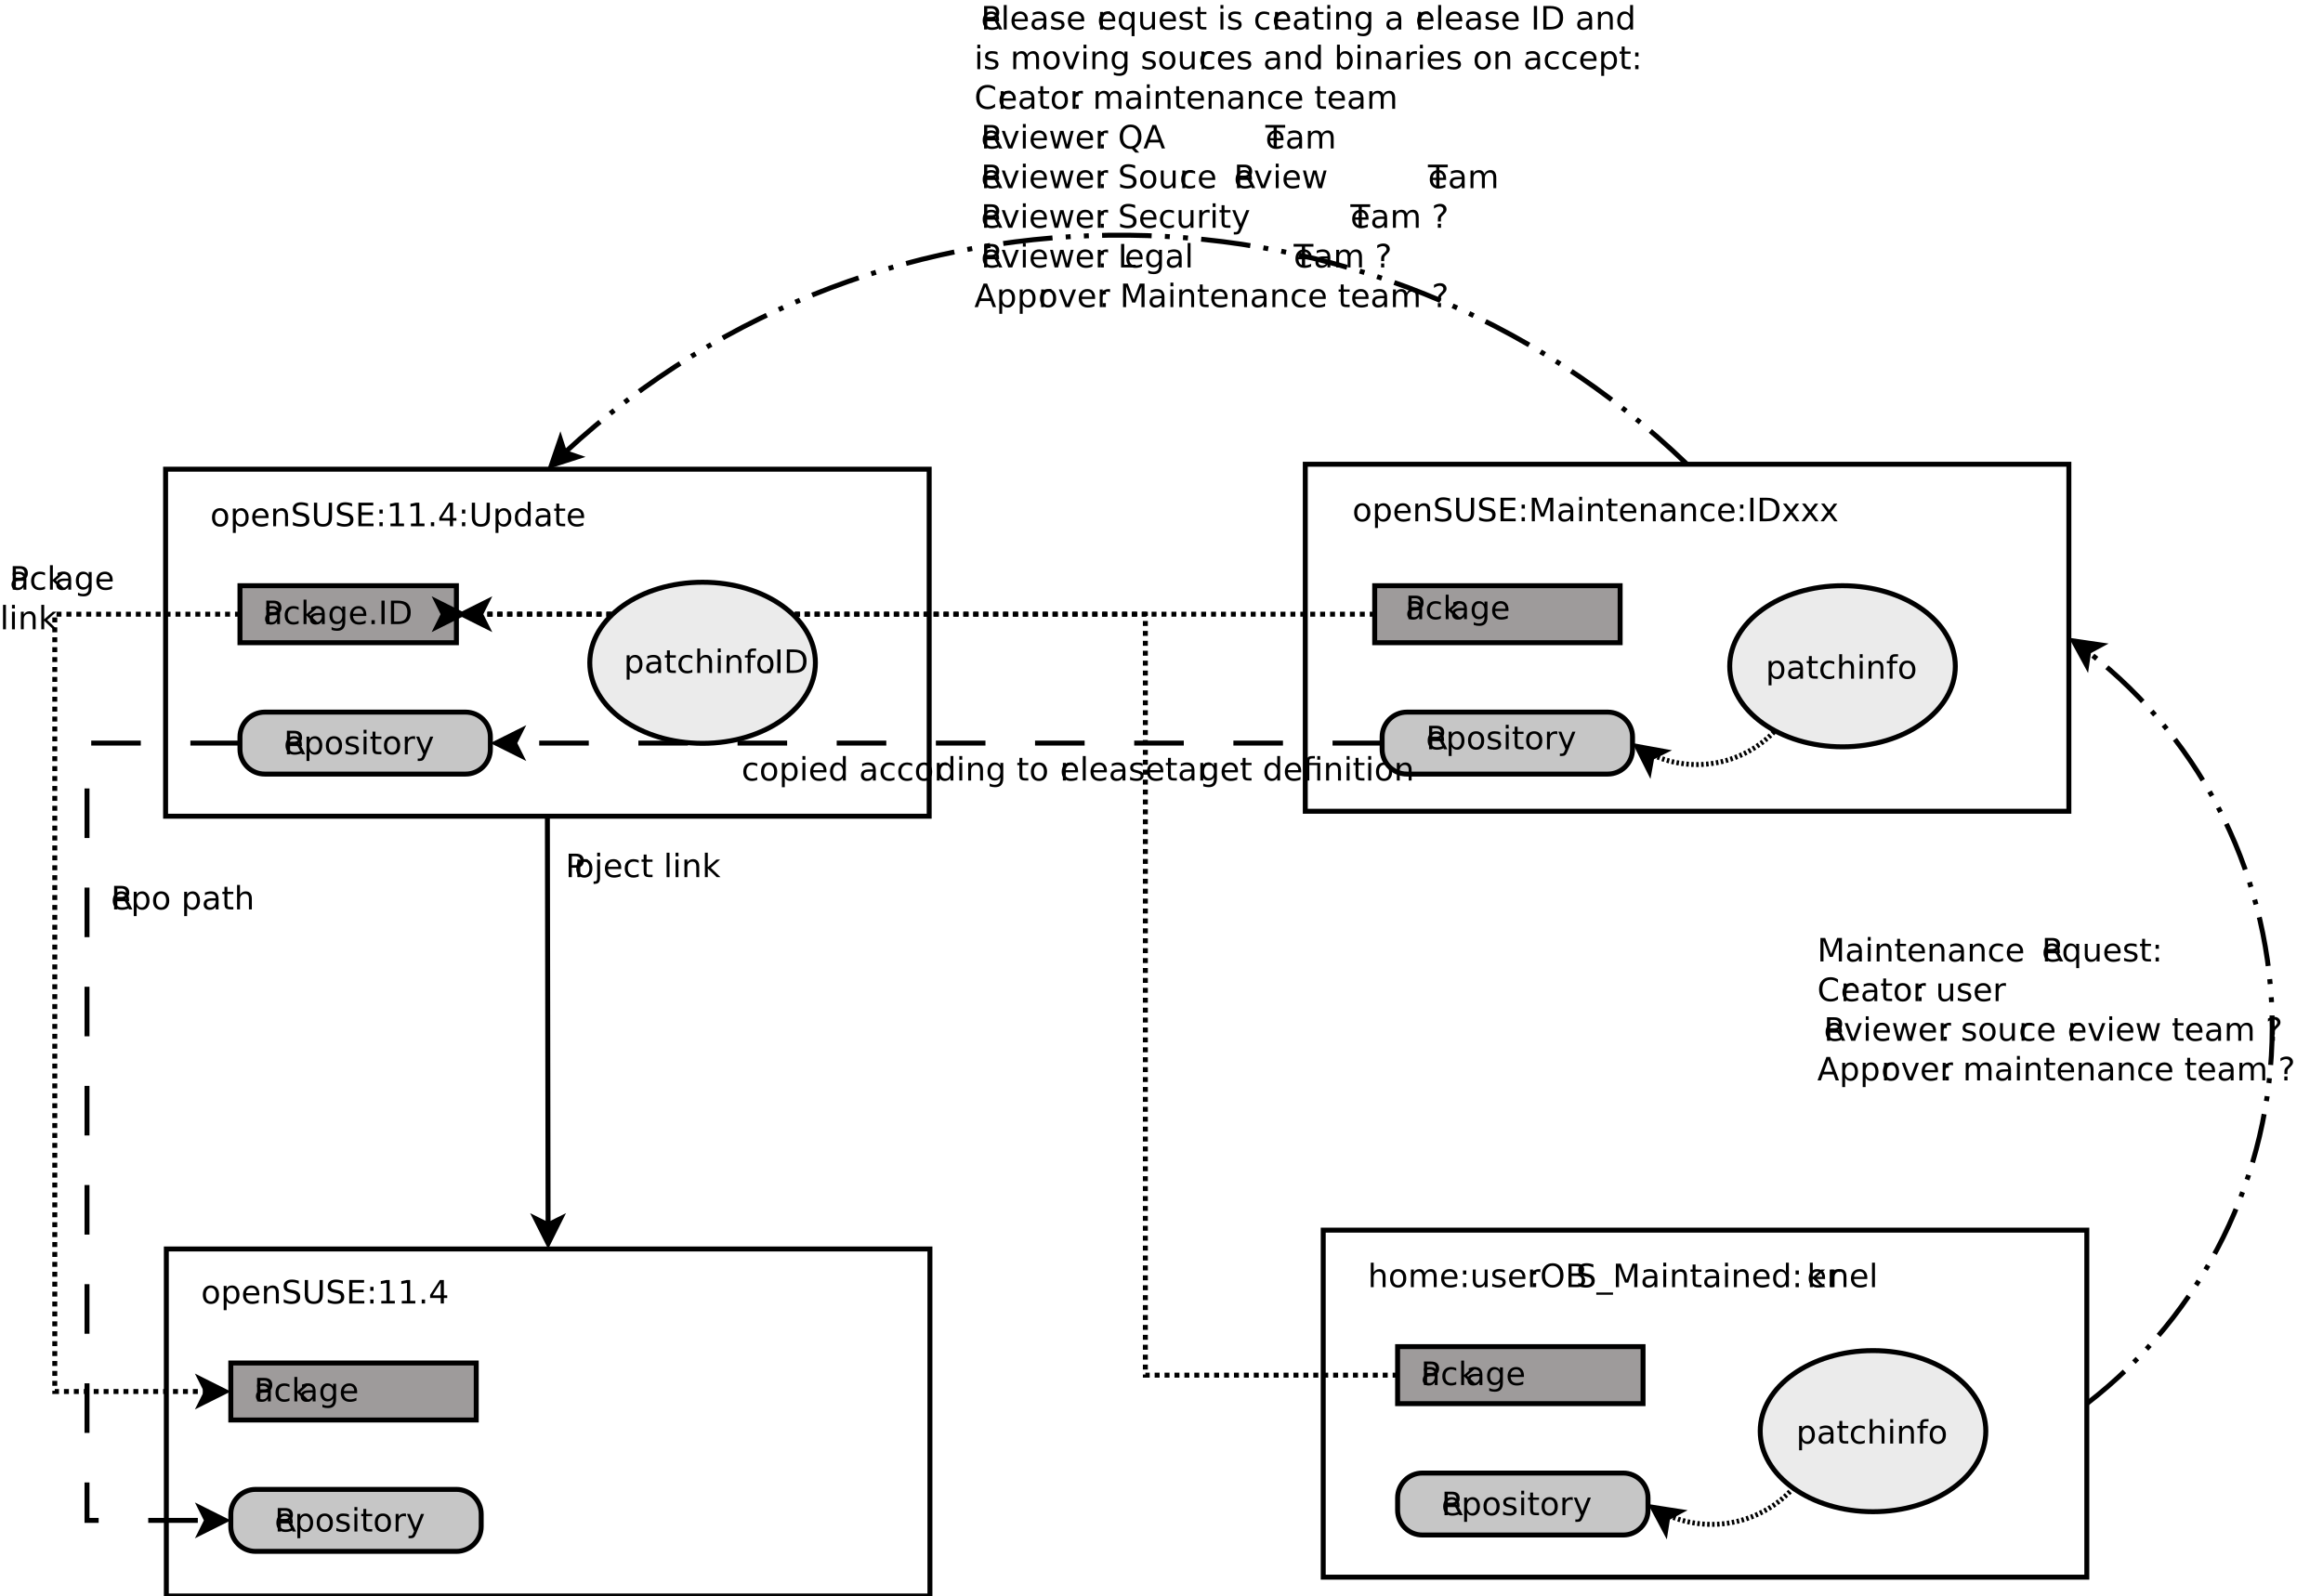 <?xml version="1.0" encoding="UTF-8"?>
<svg xmlns="http://www.w3.org/2000/svg" xmlns:xlink="http://www.w3.org/1999/xlink" width="937pt" height="644pt" viewBox="0 0 937 644" version="1.1">
<defs>
<g>
<symbol overflow="visible" id="glyph0-0">
<path style="stroke:none;" d="M 0.641 2.297 L 0.641 -9.172 L 7.141 -9.172 L 7.141 2.297 Z M 1.375 1.578 L 6.422 1.578 L 6.422 -8.438 L 1.375 -8.438 Z "/>
</symbol>
<symbol overflow="visible" id="glyph0-1">
<path style="stroke:none;" d="M 3.984 -6.297 C 3.359 -6.297 2.863 -6.051 2.5 -5.562 C 2.133 -5.07 1.953 -4.398 1.953 -3.547 C 1.953 -2.691 2.129 -2.02 2.484 -1.531 C 2.848 -1.051 3.348 -0.812 3.984 -0.812 C 4.598 -0.812 5.086 -1.055 5.453 -1.547 C 5.816 -2.035 6 -2.703 6 -3.547 C 6 -4.391 5.816 -5.055 5.453 -5.547 C 5.086 -6.047 4.598 -6.297 3.984 -6.297 Z M 3.984 -7.281 C 4.992 -7.281 5.789 -6.945 6.375 -6.281 C 6.957 -5.625 7.25 -4.711 7.25 -3.547 C 7.25 -2.379 6.957 -1.461 6.375 -0.797 C 5.789 -0.141 4.992 0.188 3.984 0.188 C 2.961 0.188 2.16 -0.141 1.578 -0.797 C 1.004 -1.461 0.719 -2.379 0.719 -3.547 C 0.719 -4.711 1.004 -5.625 1.578 -6.281 C 2.16 -6.945 2.961 -7.281 3.984 -7.281 Z "/>
</symbol>
<symbol overflow="visible" id="glyph0-2">
<path style="stroke:none;" d="M 2.359 -1.062 L 2.359 2.703 L 1.188 2.703 L 1.188 -7.109 L 2.359 -7.109 L 2.359 -6.031 C 2.598 -6.457 2.906 -6.77 3.281 -6.969 C 3.656 -7.176 4.102 -7.281 4.625 -7.281 C 5.488 -7.281 6.191 -6.938 6.734 -6.25 C 7.273 -5.562 7.547 -4.66 7.547 -3.547 C 7.547 -2.43 7.273 -1.531 6.734 -0.844 C 6.191 -0.156 5.488 0.188 4.625 0.188 C 4.102 0.188 3.656 0.082 3.281 -0.125 C 2.906 -0.332 2.598 -0.645 2.359 -1.062 Z M 6.328 -3.547 C 6.328 -4.41 6.148 -5.082 5.797 -5.562 C 5.441 -6.051 4.957 -6.297 4.344 -6.297 C 3.727 -6.297 3.242 -6.051 2.891 -5.562 C 2.535 -5.082 2.359 -4.41 2.359 -3.547 C 2.359 -2.691 2.535 -2.02 2.891 -1.531 C 3.242 -1.039 3.727 -0.797 4.344 -0.797 C 4.957 -0.797 5.441 -1.039 5.797 -1.531 C 6.148 -2.02 6.328 -2.691 6.328 -3.547 Z "/>
</symbol>
<symbol overflow="visible" id="glyph0-3">
<path style="stroke:none;" d="M 7.312 -3.844 L 7.312 -3.281 L 1.938 -3.281 C 1.988 -2.469 2.227 -1.852 2.656 -1.438 C 3.094 -1.02 3.695 -0.812 4.469 -0.812 C 4.914 -0.812 5.348 -0.863 5.766 -0.969 C 6.191 -1.082 6.613 -1.25 7.031 -1.469 L 7.031 -0.359 C 6.613 -0.18 6.18 -0.047 5.734 0.047 C 5.297 0.141 4.852 0.188 4.406 0.188 C 3.27 0.188 2.367 -0.141 1.703 -0.797 C 1.047 -1.461 0.719 -2.359 0.719 -3.484 C 0.719 -4.648 1.031 -5.57 1.656 -6.25 C 2.289 -6.938 3.141 -7.281 4.203 -7.281 C 5.16 -7.281 5.914 -6.973 6.469 -6.359 C 7.031 -5.742 7.312 -4.906 7.312 -3.844 Z M 6.141 -4.188 C 6.129 -4.82 5.945 -5.332 5.594 -5.719 C 5.25 -6.102 4.789 -6.297 4.219 -6.297 C 3.562 -6.297 3.035 -6.109 2.641 -5.734 C 2.254 -5.367 2.031 -4.852 1.969 -4.188 Z "/>
</symbol>
<symbol overflow="visible" id="glyph0-4">
<path style="stroke:none;" d="M 7.141 -4.297 L 7.141 0 L 5.969 0 L 5.969 -4.25 C 5.969 -4.926 5.836 -5.43 5.578 -5.766 C 5.316 -6.098 4.922 -6.266 4.391 -6.266 C 3.766 -6.266 3.27 -6.062 2.906 -5.656 C 2.539 -5.258 2.359 -4.711 2.359 -4.016 L 2.359 0 L 1.188 0 L 1.188 -7.109 L 2.359 -7.109 L 2.359 -6 C 2.641 -6.426 2.969 -6.742 3.344 -6.953 C 3.719 -7.172 4.156 -7.281 4.656 -7.281 C 5.469 -7.281 6.082 -7.023 6.5 -6.516 C 6.926 -6.016 7.141 -5.273 7.141 -4.297 Z "/>
</symbol>
<symbol overflow="visible" id="glyph0-5">
<path style="stroke:none;" d="M 6.953 -9.172 L 6.953 -7.922 C 6.473 -8.148 6.016 -8.32 5.578 -8.438 C 5.148 -8.551 4.734 -8.609 4.328 -8.609 C 3.629 -8.609 3.086 -8.473 2.703 -8.203 C 2.328 -7.93 2.141 -7.547 2.141 -7.047 C 2.141 -6.629 2.266 -6.312 2.516 -6.094 C 2.773 -5.883 3.254 -5.711 3.953 -5.578 L 4.734 -5.422 C 5.68 -5.234 6.383 -4.91 6.844 -4.453 C 7.301 -3.992 7.531 -3.379 7.531 -2.609 C 7.531 -1.691 7.223 -0.992 6.609 -0.516 C 5.992 -0.047 5.086 0.188 3.891 0.188 C 3.441 0.188 2.961 0.133 2.453 0.031 C 1.953 -0.07 1.43 -0.223 0.891 -0.422 L 0.891 -1.734 C 1.41 -1.441 1.922 -1.223 2.422 -1.078 C 2.922 -0.93 3.41 -0.859 3.891 -0.859 C 4.629 -0.859 5.195 -1 5.594 -1.281 C 5.988 -1.57 6.188 -1.984 6.188 -2.516 C 6.188 -2.984 6.039 -3.348 5.75 -3.609 C 5.469 -3.867 5.004 -4.066 4.359 -4.203 L 3.578 -4.359 C 2.617 -4.547 1.926 -4.844 1.5 -5.25 C 1.07 -5.656 0.859 -6.219 0.859 -6.938 C 0.859 -7.781 1.148 -8.441 1.734 -8.922 C 2.328 -9.41 3.145 -9.656 4.188 -9.656 C 4.625 -9.656 5.07 -9.613 5.531 -9.531 C 6 -9.445 6.473 -9.328 6.953 -9.172 Z "/>
</symbol>
<symbol overflow="visible" id="glyph0-6">
<path style="stroke:none;" d="M 1.125 -9.484 L 2.422 -9.484 L 2.422 -3.719 C 2.422 -2.707 2.602 -1.977 2.969 -1.531 C 3.332 -1.082 3.93 -0.859 4.766 -0.859 C 5.586 -0.859 6.18 -1.082 6.547 -1.531 C 6.91 -1.977 7.094 -2.707 7.094 -3.719 L 7.094 -9.484 L 8.391 -9.484 L 8.391 -3.562 C 8.391 -2.32 8.082 -1.383 7.469 -0.75 C 6.852 -0.125 5.953 0.188 4.766 0.188 C 3.566 0.188 2.66 -0.125 2.047 -0.75 C 1.43 -1.383 1.125 -2.32 1.125 -3.562 Z "/>
</symbol>
<symbol overflow="visible" id="glyph0-7">
<path style="stroke:none;" d="M 1.281 -9.484 L 7.266 -9.484 L 7.266 -8.391 L 2.562 -8.391 L 2.562 -5.594 L 7.078 -5.594 L 7.078 -4.516 L 2.562 -4.516 L 2.562 -1.078 L 7.375 -1.078 L 7.375 0 L 1.281 0 Z "/>
</symbol>
<symbol overflow="visible" id="glyph0-8">
<path style="stroke:none;" d="M 1.531 -1.609 L 2.859 -1.609 L 2.859 0 L 1.531 0 Z M 1.531 -6.719 L 2.859 -6.719 L 2.859 -5.109 L 1.531 -5.109 Z "/>
</symbol>
<symbol overflow="visible" id="glyph0-9">
<path style="stroke:none;" d="M 1.609 -1.078 L 3.703 -1.078 L 3.703 -8.312 L 1.422 -7.859 L 1.422 -9.016 L 3.688 -9.484 L 4.984 -9.484 L 4.984 -1.078 L 7.078 -1.078 L 7.078 0 L 1.609 0 Z "/>
</symbol>
<symbol overflow="visible" id="glyph0-10">
<path style="stroke:none;" d="M 1.391 -1.609 L 2.734 -1.609 L 2.734 0 L 1.391 0 Z "/>
</symbol>
<symbol overflow="visible" id="glyph0-11">
<path style="stroke:none;" d="M 4.906 -8.359 L 1.672 -3.297 L 4.906 -3.297 Z M 4.578 -9.484 L 6.188 -9.484 L 6.188 -3.297 L 7.547 -3.297 L 7.547 -2.234 L 6.188 -2.234 L 6.188 0 L 4.906 0 L 4.906 -2.234 L 0.641 -2.234 L 0.641 -3.469 Z "/>
</symbol>
<symbol overflow="visible" id="glyph0-12">
<path style="stroke:none;" d="M 2.562 -8.422 L 2.562 -4.859 L 4.172 -4.859 C 4.766 -4.859 5.223 -5.016 5.547 -5.328 C 5.879 -5.641 6.047 -6.078 6.047 -6.641 C 6.047 -7.211 5.879 -7.648 5.547 -7.953 C 5.223 -8.266 4.766 -8.422 4.172 -8.422 Z M 1.281 -9.484 L 4.172 -9.484 C 5.234 -9.484 6.035 -9.238 6.578 -8.75 C 7.117 -8.27 7.391 -7.566 7.391 -6.641 C 7.391 -5.711 7.117 -5.008 6.578 -4.531 C 6.035 -4.051 5.234 -3.812 4.172 -3.812 L 2.562 -3.812 L 2.562 0 L 1.281 0 Z "/>
</symbol>
<symbol overflow="visible" id="glyph0-13">
<path style="stroke:none;" d="M 4.453 -3.578 C 3.516 -3.578 2.863 -3.469 2.5 -3.25 C 2.133 -3.031 1.953 -2.66 1.953 -2.141 C 1.953 -1.734 2.086 -1.406 2.359 -1.156 C 2.629 -0.914 3 -0.797 3.469 -0.797 C 4.113 -0.797 4.633 -1.023 5.031 -1.484 C 5.426 -1.941 5.625 -2.551 5.625 -3.312 L 5.625 -3.578 Z M 6.781 -4.062 L 6.781 0 L 5.625 0 L 5.625 -1.078 C 5.352 -0.648 5.02 -0.332 4.625 -0.125 C 4.227 0.082 3.738 0.188 3.156 0.188 C 2.426 0.188 1.848 -0.016 1.422 -0.422 C 0.992 -0.836 0.781 -1.383 0.781 -2.062 C 0.781 -2.863 1.047 -3.469 1.578 -3.875 C 2.117 -4.281 2.922 -4.484 3.984 -4.484 L 5.625 -4.484 L 5.625 -4.609 C 5.625 -5.141 5.445 -5.551 5.094 -5.844 C 4.738 -6.145 4.238 -6.297 3.594 -6.297 C 3.188 -6.297 2.789 -6.242 2.406 -6.141 C 2.02 -6.047 1.648 -5.898 1.297 -5.703 L 1.297 -6.781 C 1.723 -6.945 2.141 -7.07 2.547 -7.156 C 2.953 -7.238 3.344 -7.281 3.719 -7.281 C 4.75 -7.281 5.516 -7.016 6.016 -6.484 C 6.523 -5.953 6.781 -5.145 6.781 -4.062 Z "/>
</symbol>
<symbol overflow="visible" id="glyph0-14">
<path style="stroke:none;" d="M 6.344 -6.844 L 6.344 -5.75 C 6.008 -5.926 5.676 -6.062 5.344 -6.156 C 5.008 -6.25 4.676 -6.297 4.344 -6.297 C 3.582 -6.297 2.992 -6.051 2.578 -5.562 C 2.16 -5.082 1.953 -4.41 1.953 -3.547 C 1.953 -2.68 2.16 -2.008 2.578 -1.531 C 2.992 -1.051 3.582 -0.812 4.344 -0.812 C 4.676 -0.812 5.008 -0.852 5.344 -0.938 C 5.676 -1.031 6.008 -1.172 6.344 -1.359 L 6.344 -0.266 C 6.02 -0.117 5.68 -0.008 5.328 0.062 C 4.984 0.145 4.613 0.188 4.219 0.188 C 3.145 0.188 2.289 -0.145 1.656 -0.812 C 1.031 -1.488 0.719 -2.398 0.719 -3.547 C 0.719 -4.703 1.035 -5.613 1.672 -6.281 C 2.305 -6.945 3.18 -7.281 4.297 -7.281 C 4.648 -7.281 5 -7.242 5.344 -7.172 C 5.688 -7.098 6.02 -6.988 6.344 -6.844 Z "/>
</symbol>
<symbol overflow="visible" id="glyph0-15">
<path style="stroke:none;" d="M 1.188 -9.875 L 2.359 -9.875 L 2.359 -4.047 L 5.844 -7.109 L 7.328 -7.109 L 3.562 -3.781 L 7.484 0 L 5.969 0 L 2.359 -3.469 L 2.359 0 L 1.188 0 Z "/>
</symbol>
<symbol overflow="visible" id="glyph0-16">
<path style="stroke:none;" d="M 5.906 -3.641 C 5.906 -4.484 5.727 -5.133 5.375 -5.594 C 5.031 -6.062 4.539 -6.297 3.906 -6.297 C 3.281 -6.297 2.789 -6.062 2.438 -5.594 C 2.094 -5.133 1.922 -4.484 1.922 -3.641 C 1.922 -2.797 2.094 -2.141 2.438 -1.672 C 2.789 -1.211 3.281 -0.984 3.906 -0.984 C 4.539 -0.984 5.031 -1.211 5.375 -1.672 C 5.727 -2.141 5.906 -2.797 5.906 -3.641 Z M 7.078 -0.875 C 7.078 0.332 6.805 1.227 6.266 1.812 C 5.723 2.406 4.898 2.703 3.797 2.703 C 3.391 2.703 3.004 2.672 2.641 2.609 C 2.273 2.547 1.922 2.453 1.578 2.328 L 1.578 1.188 C 1.922 1.375 2.258 1.508 2.594 1.594 C 2.926 1.688 3.266 1.734 3.609 1.734 C 4.379 1.734 4.953 1.535 5.328 1.141 C 5.711 0.742 5.906 0.141 5.906 -0.672 L 5.906 -1.25 C 5.664 -0.832 5.352 -0.52 4.969 -0.312 C 4.594 -0.102 4.145 0 3.625 0 C 2.75 0 2.047 -0.332 1.516 -1 C 0.984 -1.664 0.719 -2.547 0.719 -3.641 C 0.719 -4.734 0.984 -5.613 1.516 -6.281 C 2.047 -6.945 2.75 -7.281 3.625 -7.281 C 4.145 -7.281 4.594 -7.176 4.969 -6.969 C 5.352 -6.758 5.664 -6.445 5.906 -6.031 L 5.906 -7.109 L 7.078 -7.109 Z "/>
</symbol>
<symbol overflow="visible" id="glyph0-17">
<path style="stroke:none;" d="M 5.766 -4.438 C 6.047 -4.344 6.316 -4.145 6.578 -3.844 C 6.836 -3.539 7.098 -3.125 7.359 -2.594 L 8.656 0 L 7.281 0 L 6.062 -2.438 C 5.75 -3.07 5.445 -3.488 5.156 -3.688 C 4.863 -3.895 4.461 -4 3.953 -4 L 2.562 -4 L 2.562 0 L 1.281 0 L 1.281 -9.484 L 4.172 -9.484 C 5.254 -9.484 6.062 -9.254 6.594 -8.797 C 7.125 -8.348 7.391 -7.664 7.391 -6.75 C 7.391 -6.156 7.25 -5.66 6.969 -5.266 C 6.695 -4.867 6.297 -4.594 5.766 -4.438 Z M 2.562 -8.422 L 2.562 -5.062 L 4.172 -5.062 C 4.785 -5.062 5.25 -5.203 5.562 -5.484 C 5.883 -5.773 6.047 -6.195 6.047 -6.75 C 6.047 -7.301 5.883 -7.719 5.562 -8 C 5.25 -8.281 4.785 -8.422 4.172 -8.422 Z "/>
</symbol>
<symbol overflow="visible" id="glyph0-18">
<path style="stroke:none;" d="M 5.75 -6.906 L 5.75 -5.797 C 5.426 -5.961 5.086 -6.086 4.734 -6.172 C 4.379 -6.254 4.008 -6.297 3.625 -6.297 C 3.039 -6.297 2.602 -6.207 2.312 -6.031 C 2.031 -5.852 1.891 -5.586 1.891 -5.234 C 1.891 -4.961 1.988 -4.75 2.188 -4.594 C 2.395 -4.445 2.816 -4.301 3.453 -4.156 L 3.844 -4.062 C 4.676 -3.883 5.266 -3.633 5.609 -3.312 C 5.961 -2.988 6.141 -2.539 6.141 -1.969 C 6.141 -1.301 5.879 -0.773 5.359 -0.391 C 4.836 -0.004 4.117 0.188 3.203 0.188 C 2.816 0.188 2.414 0.148 2 0.078 C 1.594 0.004 1.16 -0.109 0.703 -0.266 L 0.703 -1.469 C 1.141 -1.238 1.566 -1.066 1.984 -0.953 C 2.398 -0.848 2.812 -0.797 3.219 -0.797 C 3.77 -0.797 4.191 -0.891 4.484 -1.078 C 4.785 -1.266 4.938 -1.531 4.938 -1.875 C 4.938 -2.188 4.828 -2.426 4.609 -2.594 C 4.398 -2.77 3.938 -2.938 3.219 -3.094 L 2.812 -3.188 C 2.082 -3.344 1.555 -3.578 1.234 -3.891 C 0.91 -4.203 0.75 -4.633 0.75 -5.188 C 0.75 -5.852 0.984 -6.367 1.453 -6.734 C 1.93 -7.098 2.609 -7.281 3.484 -7.281 C 3.91 -7.281 4.316 -7.25 4.703 -7.188 C 5.086 -7.125 5.438 -7.031 5.75 -6.906 Z "/>
</symbol>
<symbol overflow="visible" id="glyph0-19">
<path style="stroke:none;" d="M 1.219 -7.109 L 2.391 -7.109 L 2.391 0 L 1.219 0 Z M 1.219 -9.875 L 2.391 -9.875 L 2.391 -8.391 L 1.219 -8.391 Z "/>
</symbol>
<symbol overflow="visible" id="glyph0-20">
<path style="stroke:none;" d="M 2.375 -9.125 L 2.375 -7.109 L 4.781 -7.109 L 4.781 -6.203 L 2.375 -6.203 L 2.375 -2.344 C 2.375 -1.758 2.453 -1.383 2.609 -1.219 C 2.773 -1.062 3.102 -0.984 3.594 -0.984 L 4.781 -0.984 L 4.781 0 L 3.594 0 C 2.688 0 2.062 -0.164 1.719 -0.5 C 1.375 -0.844 1.203 -1.457 1.203 -2.344 L 1.203 -6.203 L 0.344 -6.203 L 0.344 -7.109 L 1.203 -7.109 L 1.203 -9.125 Z "/>
</symbol>
<symbol overflow="visible" id="glyph0-21">
<path style="stroke:none;" d="M 5.344 -6.016 C 5.207 -6.086 5.062 -6.141 4.906 -6.172 C 4.758 -6.211 4.594 -6.234 4.406 -6.234 C 3.75 -6.234 3.242 -6.02 2.891 -5.594 C 2.535 -5.164 2.359 -4.551 2.359 -3.75 L 2.359 0 L 1.188 0 L 1.188 -7.109 L 2.359 -7.109 L 2.359 -6 C 2.598 -6.438 2.914 -6.758 3.312 -6.969 C 3.707 -7.176 4.188 -7.281 4.75 -7.281 C 4.832 -7.281 4.922 -7.273 5.016 -7.266 C 5.109 -7.254 5.219 -7.238 5.344 -7.219 Z "/>
</symbol>
<symbol overflow="visible" id="glyph0-22">
<path style="stroke:none;" d="M 4.188 0.656 C 3.852 1.508 3.531 2.062 3.219 2.312 C 2.906 2.57 2.488 2.703 1.969 2.703 L 1.031 2.703 L 1.031 1.734 L 1.719 1.734 C 2.039 1.734 2.289 1.656 2.469 1.5 C 2.645 1.344 2.836 0.984 3.047 0.422 L 3.266 -0.109 L 0.391 -7.109 L 1.625 -7.109 L 3.844 -1.547 L 6.062 -7.109 L 7.312 -7.109 Z "/>
</symbol>
<symbol overflow="visible" id="glyph0-23">
<path style="stroke:none;" d="M 5.906 -6.031 L 5.906 -9.875 L 7.078 -9.875 L 7.078 0 L 5.906 0 L 5.906 -1.062 C 5.656 -0.645 5.344 -0.332 4.969 -0.125 C 4.594 0.082 4.145 0.188 3.625 0.188 C 2.77 0.188 2.07 -0.156 1.531 -0.844 C 0.988 -1.531 0.719 -2.43 0.719 -3.547 C 0.719 -4.66 0.988 -5.562 1.531 -6.25 C 2.07 -6.938 2.77 -7.281 3.625 -7.281 C 4.145 -7.281 4.594 -7.176 4.969 -6.969 C 5.344 -6.77 5.656 -6.457 5.906 -6.031 Z M 1.922 -3.547 C 1.922 -2.691 2.098 -2.02 2.453 -1.531 C 2.805 -1.039 3.289 -0.797 3.906 -0.797 C 4.531 -0.797 5.02 -1.039 5.375 -1.531 C 5.727 -2.02 5.906 -2.691 5.906 -3.547 C 5.906 -4.41 5.727 -5.082 5.375 -5.562 C 5.02 -6.051 4.531 -6.297 3.906 -6.297 C 3.289 -6.297 2.805 -6.051 2.453 -5.562 C 2.098 -5.082 1.922 -4.41 1.922 -3.547 Z "/>
</symbol>
<symbol overflow="visible" id="glyph0-24">
<path style="stroke:none;" d="M 1.281 -9.484 L 2.562 -9.484 L 2.562 0 L 1.281 0 Z "/>
</symbol>
<symbol overflow="visible" id="glyph0-25">
<path style="stroke:none;" d="M 2.562 -8.422 L 2.562 -1.047 L 4.109 -1.047 C 5.41 -1.047 6.363 -1.344 6.969 -1.938 C 7.582 -2.531 7.891 -3.469 7.891 -4.75 C 7.891 -6.02 7.582 -6.945 6.969 -7.531 C 6.363 -8.125 5.41 -8.422 4.109 -8.422 Z M 1.281 -9.484 L 3.906 -9.484 C 5.75 -9.484 7.098 -9.098 7.953 -8.328 C 8.816 -7.566 9.25 -6.375 9.25 -4.75 C 9.25 -3.113 8.816 -1.91 7.953 -1.141 C 7.086 -0.379 5.738 0 3.906 0 L 1.281 0 Z "/>
</symbol>
<symbol overflow="visible" id="glyph0-26">
<path style="stroke:none;" d="M 1.219 -7.109 L 2.391 -7.109 L 2.391 0.125 C 2.391 1.031 2.219 1.688 1.875 2.094 C 1.531 2.5 0.973 2.703 0.203 2.703 L -0.234 2.703 L -0.234 1.719 L 0.078 1.719 C 0.523 1.719 0.828 1.613 0.984 1.406 C 1.141 1.195 1.219 0.77 1.219 0.125 Z M 1.219 -9.875 L 2.391 -9.875 L 2.391 -8.391 L 1.219 -8.391 Z "/>
</symbol>
<symbol overflow="visible" id="glyph0-27">
<path style="stroke:none;" d=""/>
</symbol>
<symbol overflow="visible" id="glyph0-28">
<path style="stroke:none;" d="M 1.219 -9.875 L 2.391 -9.875 L 2.391 0 L 1.219 0 Z "/>
</symbol>
<symbol overflow="visible" id="glyph0-29">
<path style="stroke:none;" d="M 7.141 -4.297 L 7.141 0 L 5.969 0 L 5.969 -4.25 C 5.969 -4.926 5.836 -5.43 5.578 -5.766 C 5.316 -6.098 4.922 -6.266 4.391 -6.266 C 3.766 -6.266 3.27 -6.062 2.906 -5.656 C 2.539 -5.258 2.359 -4.711 2.359 -4.016 L 2.359 0 L 1.188 0 L 1.188 -9.875 L 2.359 -9.875 L 2.359 -6 C 2.641 -6.426 2.969 -6.742 3.344 -6.953 C 3.719 -7.172 4.156 -7.281 4.656 -7.281 C 5.469 -7.281 6.082 -7.023 6.5 -6.516 C 6.926 -6.016 7.141 -5.273 7.141 -4.297 Z "/>
</symbol>
<symbol overflow="visible" id="glyph0-30">
<path style="stroke:none;" d="M 1.281 -9.484 L 3.188 -9.484 L 5.609 -3.031 L 8.031 -9.484 L 9.953 -9.484 L 9.953 0 L 8.703 0 L 8.703 -8.328 L 6.25 -1.828 L 4.969 -1.828 L 2.516 -8.328 L 2.516 0 L 1.281 0 Z "/>
</symbol>
<symbol overflow="visible" id="glyph0-31">
<path style="stroke:none;" d="M 7.141 -7.109 L 4.562 -3.656 L 7.266 0 L 5.891 0 L 3.828 -2.797 L 1.75 0 L 0.375 0 L 3.141 -3.719 L 0.609 -7.109 L 1.984 -7.109 L 3.875 -4.578 L 5.75 -7.109 Z "/>
</symbol>
<symbol overflow="visible" id="glyph0-32">
<path style="stroke:none;" d="M 6.766 -5.75 C 7.055 -6.27 7.406 -6.656 7.812 -6.906 C 8.219 -7.156 8.695 -7.281 9.25 -7.281 C 9.988 -7.281 10.555 -7.02 10.953 -6.5 C 11.359 -5.977 11.562 -5.242 11.562 -4.297 L 11.562 0 L 10.391 0 L 10.391 -4.25 C 10.391 -4.938 10.266 -5.441 10.016 -5.766 C 9.773 -6.098 9.41 -6.266 8.922 -6.266 C 8.316 -6.266 7.836 -6.062 7.484 -5.656 C 7.129 -5.258 6.953 -4.711 6.953 -4.016 L 6.953 0 L 5.781 0 L 5.781 -4.25 C 5.781 -4.938 5.66 -5.441 5.422 -5.766 C 5.18 -6.098 4.805 -6.266 4.297 -6.266 C 3.703 -6.266 3.227 -6.062 2.875 -5.656 C 2.531 -5.25 2.359 -4.703 2.359 -4.016 L 2.359 0 L 1.188 0 L 1.188 -7.109 L 2.359 -7.109 L 2.359 -6 C 2.617 -6.438 2.938 -6.758 3.312 -6.969 C 3.688 -7.176 4.129 -7.281 4.641 -7.281 C 5.16 -7.281 5.598 -7.148 5.953 -6.891 C 6.316 -6.629 6.586 -6.25 6.766 -5.75 Z "/>
</symbol>
<symbol overflow="visible" id="glyph0-33">
<path style="stroke:none;" d="M 1.109 -2.812 L 1.109 -7.109 L 2.266 -7.109 L 2.266 -2.844 C 2.266 -2.176 2.395 -1.672 2.656 -1.328 C 2.926 -0.992 3.32 -0.828 3.844 -0.828 C 4.477 -0.828 4.977 -1.023 5.344 -1.422 C 5.707 -1.828 5.891 -2.379 5.891 -3.078 L 5.891 -7.109 L 7.062 -7.109 L 7.062 0 L 5.891 0 L 5.891 -1.094 C 5.609 -0.656 5.281 -0.332 4.906 -0.125 C 4.531 0.082 4.094 0.188 3.594 0.188 C 2.781 0.188 2.16 -0.066 1.734 -0.578 C 1.316 -1.086 1.109 -1.832 1.109 -2.812 Z M 4.047 -7.281 Z "/>
</symbol>
<symbol overflow="visible" id="glyph0-34">
<path style="stroke:none;" d="M 5.125 -8.609 C 4.188 -8.609 3.441 -8.258 2.891 -7.562 C 2.348 -6.875 2.078 -5.93 2.078 -4.734 C 2.078 -3.535 2.348 -2.586 2.891 -1.891 C 3.441 -1.203 4.188 -0.859 5.125 -0.859 C 6.051 -0.859 6.785 -1.203 7.328 -1.891 C 7.879 -2.586 8.156 -3.535 8.156 -4.734 C 8.156 -5.93 7.879 -6.875 7.328 -7.562 C 6.785 -8.258 6.051 -8.609 5.125 -8.609 Z M 5.125 -9.656 C 6.445 -9.656 7.504 -9.207 8.297 -8.312 C 9.098 -7.414 9.5 -6.223 9.5 -4.734 C 9.5 -3.234 9.098 -2.035 8.297 -1.141 C 7.504 -0.254 6.445 0.188 5.125 0.188 C 3.789 0.188 2.723 -0.254 1.922 -1.141 C 1.129 -2.035 0.734 -3.234 0.734 -4.734 C 0.734 -6.223 1.129 -7.414 1.922 -8.312 C 2.723 -9.207 3.789 -9.656 5.125 -9.656 Z "/>
</symbol>
<symbol overflow="visible" id="glyph0-35">
<path style="stroke:none;" d="M 2.562 -4.531 L 2.562 -1.047 L 4.609 -1.047 C 5.305 -1.047 5.816 -1.188 6.141 -1.469 C 6.473 -1.758 6.641 -2.203 6.641 -2.797 C 6.641 -3.391 6.473 -3.828 6.141 -4.109 C 5.816 -4.391 5.305 -4.531 4.609 -4.531 Z M 2.562 -8.422 L 2.562 -5.562 L 4.453 -5.562 C 5.078 -5.562 5.539 -5.676 5.844 -5.906 C 6.156 -6.145 6.312 -6.508 6.312 -7 C 6.312 -7.477 6.156 -7.832 5.844 -8.062 C 5.539 -8.301 5.078 -8.422 4.453 -8.422 Z M 1.281 -9.484 L 4.547 -9.484 C 5.523 -9.484 6.281 -9.281 6.812 -8.875 C 7.344 -8.469 7.609 -7.891 7.609 -7.141 C 7.609 -6.555 7.473 -6.094 7.203 -5.75 C 6.93 -5.406 6.531 -5.191 6 -5.109 C 6.633 -4.973 7.125 -4.691 7.469 -4.266 C 7.82 -3.836 8 -3.301 8 -2.656 C 8 -1.812 7.707 -1.156 7.125 -0.688 C 6.551 -0.227 5.734 0 4.672 0 L 1.281 0 Z "/>
</symbol>
<symbol overflow="visible" id="glyph0-36">
<path style="stroke:none;" d="M 6.625 2.156 L 6.625 3.062 L -0.125 3.062 L -0.125 2.156 Z "/>
</symbol>
<symbol overflow="visible" id="glyph0-37">
<path style="stroke:none;" d="M 1.922 -3.547 C 1.922 -2.691 2.098 -2.02 2.453 -1.531 C 2.805 -1.039 3.289 -0.797 3.906 -0.797 C 4.531 -0.797 5.02 -1.039 5.375 -1.531 C 5.727 -2.02 5.906 -2.691 5.906 -3.547 C 5.906 -4.41 5.727 -5.082 5.375 -5.562 C 5.02 -6.051 4.531 -6.297 3.906 -6.297 C 3.289 -6.297 2.805 -6.051 2.453 -5.562 C 2.098 -5.082 1.922 -4.41 1.922 -3.547 Z M 5.906 -1.062 C 5.656 -0.645 5.344 -0.332 4.969 -0.125 C 4.594 0.082 4.145 0.188 3.625 0.188 C 2.77 0.188 2.07 -0.156 1.531 -0.844 C 0.988 -1.531 0.719 -2.43 0.719 -3.547 C 0.719 -4.66 0.988 -5.562 1.531 -6.25 C 2.07 -6.938 2.77 -7.281 3.625 -7.281 C 4.145 -7.281 4.594 -7.176 4.969 -6.969 C 5.344 -6.77 5.656 -6.457 5.906 -6.031 L 5.906 -7.109 L 7.078 -7.109 L 7.078 2.703 L 5.906 2.703 Z "/>
</symbol>
<symbol overflow="visible" id="glyph0-38">
<path style="stroke:none;" d="M 0.391 -7.109 L 1.625 -7.109 L 3.844 -1.141 L 6.062 -7.109 L 7.312 -7.109 L 4.641 0 L 3.047 0 Z "/>
</symbol>
<symbol overflow="visible" id="glyph0-39">
<path style="stroke:none;" d="M 6.328 -3.547 C 6.328 -4.41 6.148 -5.082 5.797 -5.562 C 5.441 -6.051 4.957 -6.297 4.344 -6.297 C 3.727 -6.297 3.242 -6.051 2.891 -5.562 C 2.535 -5.082 2.359 -4.41 2.359 -3.547 C 2.359 -2.691 2.535 -2.02 2.891 -1.531 C 3.242 -1.039 3.727 -0.797 4.344 -0.797 C 4.957 -0.797 5.441 -1.039 5.797 -1.531 C 6.148 -2.02 6.328 -2.691 6.328 -3.547 Z M 2.359 -6.031 C 2.598 -6.457 2.906 -6.77 3.281 -6.969 C 3.656 -7.176 4.102 -7.281 4.625 -7.281 C 5.488 -7.281 6.191 -6.938 6.734 -6.25 C 7.273 -5.562 7.547 -4.66 7.547 -3.547 C 7.547 -2.43 7.273 -1.531 6.734 -0.844 C 6.191 -0.156 5.488 0.188 4.625 0.188 C 4.102 0.188 3.656 0.082 3.281 -0.125 C 2.906 -0.332 2.598 -0.645 2.359 -1.062 L 2.359 0 L 1.188 0 L 1.188 -9.875 L 2.359 -9.875 Z "/>
</symbol>
<symbol overflow="visible" id="glyph0-40">
<path style="stroke:none;" d="M 8.375 -8.75 L 8.375 -7.391 C 7.938 -7.797 7.473 -8.098 6.984 -8.297 C 6.504 -8.492 5.988 -8.594 5.438 -8.594 C 4.352 -8.594 3.52 -8.258 2.938 -7.594 C 2.363 -6.938 2.078 -5.984 2.078 -4.734 C 2.078 -3.484 2.363 -2.523 2.938 -1.859 C 3.52 -1.203 4.352 -0.875 5.438 -0.875 C 5.988 -0.875 6.504 -0.973 6.984 -1.172 C 7.473 -1.367 7.938 -1.664 8.375 -2.062 L 8.375 -0.734 C 7.926 -0.422 7.453 -0.188 6.953 -0.031 C 6.453 0.113 5.922 0.188 5.359 0.188 C 3.922 0.188 2.789 -0.25 1.969 -1.125 C 1.145 -2.008 0.734 -3.211 0.734 -4.734 C 0.734 -6.254 1.145 -7.453 1.969 -8.328 C 2.789 -9.211 3.922 -9.656 5.359 -9.656 C 5.922 -9.656 6.453 -9.578 6.953 -9.422 C 7.461 -9.273 7.938 -9.051 8.375 -8.75 Z "/>
</symbol>
<symbol overflow="visible" id="glyph0-41">
<path style="stroke:none;" d="M 0.547 -7.109 L 1.719 -7.109 L 3.172 -1.562 L 4.625 -7.109 L 6 -7.109 L 7.469 -1.562 L 8.922 -7.109 L 10.094 -7.109 L 8.234 0 L 6.844 0 L 5.312 -5.828 L 3.781 0 L 2.406 0 Z "/>
</symbol>
<symbol overflow="visible" id="glyph0-42">
<path style="stroke:none;" d="M 5.125 -8.609 C 4.188 -8.609 3.441 -8.258 2.891 -7.562 C 2.348 -6.875 2.078 -5.93 2.078 -4.734 C 2.078 -3.535 2.348 -2.586 2.891 -1.891 C 3.441 -1.203 4.188 -0.859 5.125 -0.859 C 6.051 -0.859 6.785 -1.203 7.328 -1.891 C 7.879 -2.586 8.156 -3.535 8.156 -4.734 C 8.156 -5.93 7.879 -6.875 7.328 -7.562 C 6.785 -8.258 6.051 -8.609 5.125 -8.609 Z M 6.922 -0.172 L 8.609 1.672 L 7.062 1.672 L 5.656 0.156 C 5.52 0.164 5.41 0.172 5.328 0.172 C 5.254 0.18 5.188 0.188 5.125 0.188 C 3.789 0.188 2.723 -0.254 1.922 -1.141 C 1.129 -2.035 0.734 -3.234 0.734 -4.734 C 0.734 -6.223 1.129 -7.414 1.922 -8.312 C 2.723 -9.207 3.789 -9.656 5.125 -9.656 C 6.445 -9.656 7.504 -9.207 8.297 -8.312 C 9.098 -7.414 9.5 -6.223 9.5 -4.734 C 9.5 -3.629 9.273 -2.688 8.828 -1.906 C 8.391 -1.125 7.754 -0.547 6.922 -0.172 Z "/>
</symbol>
<symbol overflow="visible" id="glyph0-43">
<path style="stroke:none;" d="M 4.438 -8.219 L 2.703 -3.5 L 6.188 -3.5 Z M 3.719 -9.484 L 5.172 -9.484 L 8.781 0 L 7.453 0 L 6.594 -2.438 L 2.312 -2.438 L 1.453 0 L 0.109 0 Z "/>
</symbol>
<symbol overflow="visible" id="glyph0-44">
<path style="stroke:none;" d="M -0.031 -9.484 L 7.984 -9.484 L 7.984 -8.391 L 4.609 -8.391 L 4.609 0 L 3.328 0 L 3.328 -8.391 L -0.031 -8.391 Z "/>
</symbol>
<symbol overflow="visible" id="glyph0-45">
<path style="stroke:none;" d="M 2.484 -1.609 L 3.766 -1.609 L 3.766 0 L 2.484 0 Z M 3.734 -2.547 L 2.516 -2.547 L 2.516 -3.516 C 2.516 -3.953 2.57 -4.305 2.688 -4.578 C 2.812 -4.848 3.066 -5.164 3.453 -5.531 L 4.016 -6.094 C 4.254 -6.32 4.426 -6.535 4.531 -6.734 C 4.645 -6.93 4.703 -7.133 4.703 -7.344 C 4.703 -7.719 4.562 -8.02 4.281 -8.25 C 4.008 -8.488 3.645 -8.609 3.188 -8.609 C 2.852 -8.609 2.492 -8.531 2.109 -8.375 C 1.734 -8.227 1.344 -8.016 0.938 -7.734 L 0.938 -8.938 C 1.332 -9.176 1.734 -9.352 2.141 -9.469 C 2.547 -9.594 2.969 -9.656 3.406 -9.656 C 4.188 -9.656 4.812 -9.445 5.281 -9.031 C 5.758 -8.625 6 -8.082 6 -7.406 C 6 -7.082 5.922 -6.773 5.766 -6.484 C 5.609 -6.203 5.344 -5.879 4.969 -5.516 L 4.406 -4.969 C 4.207 -4.77 4.066 -4.613 3.984 -4.5 C 3.898 -4.383 3.844 -4.273 3.812 -4.172 C 3.781 -4.078 3.758 -3.969 3.75 -3.844 C 3.738 -3.719 3.734 -3.547 3.734 -3.328 Z "/>
</symbol>
<symbol overflow="visible" id="glyph0-46">
<path style="stroke:none;" d="M 1.281 -9.484 L 2.562 -9.484 L 2.562 -1.078 L 7.172 -1.078 L 7.172 0 L 1.281 0 Z "/>
</symbol>
<symbol overflow="visible" id="glyph0-47">
<path style="stroke:none;" d="M 4.828 -9.875 L 4.828 -8.906 L 3.703 -8.906 C 3.285 -8.906 2.992 -8.816 2.828 -8.641 C 2.672 -8.473 2.594 -8.172 2.594 -7.734 L 2.594 -7.109 L 4.516 -7.109 L 4.516 -6.203 L 2.594 -6.203 L 2.594 0 L 1.422 0 L 1.422 -6.203 L 0.297 -6.203 L 0.297 -7.109 L 1.422 -7.109 L 1.422 -7.609 C 1.422 -8.398 1.602 -8.973 1.969 -9.328 C 2.332 -9.691 2.914 -9.875 3.719 -9.875 Z "/>
</symbol>
<symbol overflow="visible" id="glyph0-48">
<path style="stroke:none;" d="M 6.969 -7.109 L 6.969 0 L 5.797 0 L 5.797 -6.203 L 2.594 -6.203 L 2.594 0 L 1.422 0 L 1.422 -6.203 L 0.297 -6.203 L 0.297 -7.109 L 1.422 -7.109 L 1.422 -7.609 C 1.422 -8.379 1.602 -8.945 1.969 -9.312 C 2.332 -9.688 2.895 -9.875 3.656 -9.875 L 4.828 -9.875 L 4.828 -8.906 L 3.703 -8.906 C 3.285 -8.906 2.992 -8.816 2.828 -8.641 C 2.672 -8.473 2.594 -8.172 2.594 -7.734 L 2.594 -7.109 Z M 5.797 -9.859 L 6.969 -9.859 L 6.969 -8.391 L 5.797 -8.391 Z "/>
</symbol>
</g>
</defs>
<g id="surface49">
<rect x="0" y="0" width="937" height="644" style="fill:rgb(100%,100%,100%);fill-opacity:1;stroke:none;"/>
<path style="fill-rule:evenodd;fill:rgb(100%,100%,100%);fill-opacity:1;stroke-width:0.1;stroke-linecap:butt;stroke-linejoin:miter;stroke:rgb(0%,0%,0%);stroke-opacity:1;stroke-miterlimit:10;" d="M 0.5 25.45 L 15.9 25.45 L 15.9 32.45 L 0.5 32.45 Z " transform="matrix(20,0,0,20,57.094,-5.1)"/>
<g style="fill:rgb(0%,0%,0%);fill-opacity:1;">
  <use xlink:href="#glyph0-1" x="81.094" y="525.898"/>
  <use xlink:href="#glyph0-2" x="89.043" y="525.898"/>
  <use xlink:href="#glyph0-3" x="97.305" y="525.898"/>
  <use xlink:href="#glyph0-4" x="105.312" y="525.898"/>
  <use xlink:href="#glyph0-5" x="113.555" y="525.898"/>
  <use xlink:href="#glyph0-6" x="121.816" y="525.898"/>
  <use xlink:href="#glyph0-5" x="131.328" y="525.898"/>
  <use xlink:href="#glyph0-7" x="139.59" y="525.898"/>
  <use xlink:href="#glyph0-8" x="147.812" y="525.898"/>
  <use xlink:href="#glyph0-9" x="152.188" y="525.898"/>
  <use xlink:href="#glyph0-9" x="160.449" y="525.898"/>
  <use xlink:href="#glyph0-10" x="168.711" y="525.898"/>
  <use xlink:href="#glyph0-11" x="172.852" y="525.898"/>
</g>
<path style="fill-rule:evenodd;fill:rgb(61.961%,60.784%,60.784%);fill-opacity:1;stroke-width:0.1;stroke-linecap:butt;stroke-linejoin:miter;stroke:rgb(0%,0%,0%);stroke-opacity:1;stroke-miterlimit:10;" d="M 1.8 27.75 L 6.75 27.75 L 6.75 28.9 L 1.8 28.9 Z " transform="matrix(20,0,0,20,57.094,-5.1)"/>
<g style="fill:rgb(0%,0%,0%);fill-opacity:1;">
  <use xlink:href="#glyph0-12" x="102.441" y="565.398"/>
  <use xlink:href="#glyph0-13" x="102.441" y="565.398"/>
  <use xlink:href="#glyph0-14" x="110.41" y="565.398"/>
  <use xlink:href="#glyph0-15" x="117.559" y="565.398"/>
  <use xlink:href="#glyph0-13" x="120.508" y="565.398"/>
  <use xlink:href="#glyph0-16" x="128.477" y="565.398"/>
  <use xlink:href="#glyph0-3" x="136.738" y="565.398"/>
</g>
<path style="fill-rule:evenodd;fill:rgb(77.647%,77.647%,77.647%);fill-opacity:1;stroke-width:0.1;stroke-linecap:butt;stroke-linejoin:round;stroke:rgb(0%,0%,0%);stroke-opacity:1;stroke-miterlimit:10;" d="M 2.3 30.3 L 6.35 30.3 C 6.626 30.3 6.85 30.524 6.85 30.8 L 6.85 31.05 C 6.85 31.326 6.626 31.55 6.35 31.55 L 2.3 31.55 C 2.024 31.55 1.8 31.326 1.8 31.05 L 1.8 30.8 C 1.8 30.524 2.024 30.3 2.3 30.3 " transform="matrix(20,0,0,20,57.094,-5.1)"/>
<g style="fill:rgb(0%,0%,0%);fill-opacity:1;">
  <use xlink:href="#glyph0-17" x="110.75" y="617.898"/>
  <use xlink:href="#glyph0-3" x="110.75" y="617.898"/>
  <use xlink:href="#glyph0-2" x="118.758" y="617.898"/>
  <use xlink:href="#glyph0-1" x="127.02" y="617.898"/>
  <use xlink:href="#glyph0-18" x="134.969" y="617.898"/>
  <use xlink:href="#glyph0-19" x="141.746" y="617.898"/>
  <use xlink:href="#glyph0-20" x="145.359" y="617.898"/>
  <use xlink:href="#glyph0-1" x="150.457" y="617.898"/>
  <use xlink:href="#glyph0-21" x="158.406" y="617.898"/>
  <use xlink:href="#glyph0-22" x="163.758" y="617.898"/>
</g>
<path style="fill-rule:evenodd;fill:rgb(100%,100%,100%);fill-opacity:1;stroke-width:0.1;stroke-linecap:butt;stroke-linejoin:miter;stroke:rgb(0%,0%,0%);stroke-opacity:1;stroke-miterlimit:10;" d="M 0.485 9.72 L 15.885 9.72 L 15.885 16.72 L 0.485 16.72 Z " transform="matrix(20,0,0,20,57.094,-5.1)"/>
<g style="fill:rgb(0%,0%,0%);fill-opacity:1;">
  <use xlink:href="#glyph0-1" x="84.793" y="212.301"/>
  <use xlink:href="#glyph0-2" x="92.742" y="212.301"/>
  <use xlink:href="#glyph0-3" x="101.004" y="212.301"/>
  <use xlink:href="#glyph0-4" x="109.012" y="212.301"/>
  <use xlink:href="#glyph0-5" x="117.254" y="212.301"/>
  <use xlink:href="#glyph0-6" x="125.516" y="212.301"/>
  <use xlink:href="#glyph0-5" x="135.027" y="212.301"/>
  <use xlink:href="#glyph0-7" x="143.289" y="212.301"/>
  <use xlink:href="#glyph0-8" x="151.512" y="212.301"/>
  <use xlink:href="#glyph0-9" x="155.887" y="212.301"/>
  <use xlink:href="#glyph0-9" x="164.148" y="212.301"/>
  <use xlink:href="#glyph0-10" x="172.41" y="212.301"/>
  <use xlink:href="#glyph0-11" x="176.551" y="212.301"/>
  <use xlink:href="#glyph0-8" x="184.812" y="212.301"/>
  <use xlink:href="#glyph0-6" x="189.188" y="212.301"/>
  <use xlink:href="#glyph0-2" x="198.699" y="212.301"/>
  <use xlink:href="#glyph0-23" x="206.961" y="212.301"/>
  <use xlink:href="#glyph0-13" x="215.223" y="212.301"/>
  <use xlink:href="#glyph0-20" x="223.191" y="212.301"/>
  <use xlink:href="#glyph0-3" x="228.289" y="212.301"/>
</g>
<path style="fill-rule:evenodd;fill:rgb(61.961%,60.784%,60.784%);fill-opacity:1;stroke-width:0.1;stroke-linecap:butt;stroke-linejoin:miter;stroke:rgb(0%,0%,0%);stroke-opacity:1;stroke-miterlimit:10;" d="M 1.985 12.07 L 6.35 12.07 L 6.35 13.22 L 1.985 13.22 Z " transform="matrix(20,0,0,20,57.094,-5.1)"/>
<g style="fill:rgb(0%,0%,0%);fill-opacity:1;">
  <use xlink:href="#glyph0-12" x="106.141" y="251.801"/>
  <use xlink:href="#glyph0-13" x="106.141" y="251.801"/>
  <use xlink:href="#glyph0-14" x="114.109" y="251.801"/>
  <use xlink:href="#glyph0-15" x="121.258" y="251.801"/>
  <use xlink:href="#glyph0-13" x="124.207" y="251.801"/>
  <use xlink:href="#glyph0-16" x="132.176" y="251.801"/>
  <use xlink:href="#glyph0-3" x="140.438" y="251.801"/>
  <use xlink:href="#glyph0-10" x="148.445" y="251.801"/>
  <use xlink:href="#glyph0-24" x="152.586" y="251.801"/>
  <use xlink:href="#glyph0-25" x="156.414" y="251.801"/>
</g>
<path style="fill-rule:evenodd;fill:rgb(77.647%,77.647%,77.647%);fill-opacity:1;stroke-width:0.1;stroke-linecap:butt;stroke-linejoin:round;stroke:rgb(0%,0%,0%);stroke-opacity:1;stroke-miterlimit:10;" d="M 2.485 14.62 L 6.535 14.62 C 6.811 14.62 7.035 14.844 7.035 15.12 L 7.035 15.37 C 7.035 15.646 6.811 15.87 6.535 15.87 L 2.485 15.87 C 2.209 15.87 1.985 15.646 1.985 15.37 L 1.985 15.12 C 1.985 14.844 2.209 14.62 2.485 14.62 " transform="matrix(20,0,0,20,57.094,-5.1)"/>
<g style="fill:rgb(0%,0%,0%);fill-opacity:1;">
  <use xlink:href="#glyph0-17" x="114.449" y="304.301"/>
  <use xlink:href="#glyph0-3" x="114.449" y="304.301"/>
  <use xlink:href="#glyph0-2" x="122.457" y="304.301"/>
  <use xlink:href="#glyph0-1" x="130.719" y="304.301"/>
  <use xlink:href="#glyph0-18" x="138.668" y="304.301"/>
  <use xlink:href="#glyph0-19" x="145.445" y="304.301"/>
  <use xlink:href="#glyph0-20" x="149.059" y="304.301"/>
  <use xlink:href="#glyph0-1" x="154.156" y="304.301"/>
  <use xlink:href="#glyph0-21" x="162.105" y="304.301"/>
  <use xlink:href="#glyph0-22" x="167.457" y="304.301"/>
</g>
<path style="fill:none;stroke-width:0.1;stroke-linecap:butt;stroke-linejoin:round;stroke:rgb(0%,0%,0%);stroke-opacity:1;stroke-miterlimit:10;" d="M 8.185 16.72 L 8.199 24.963 " transform="matrix(20,0,0,20,57.094,-5.1)"/>
<path style="fill-rule:evenodd;fill:rgb(0%,0%,0%);fill-opacity:1;stroke-width:0.1;stroke-linecap:butt;stroke-linejoin:miter;stroke:rgb(0%,0%,0%);stroke-opacity:1;stroke-miterlimit:10;" d="M 8.2 25.338 L 7.949 24.839 L 8.199 24.963 L 8.449 24.838 Z " transform="matrix(20,0,0,20,57.094,-5.1)"/>
<g style="fill:rgb(0%,0%,0%);fill-opacity:1;">
  <use xlink:href="#glyph0-12" x="228.094" y="353.898"/>
  <use xlink:href="#glyph0-21" x="231.707" y="353.898"/>
  <use xlink:href="#glyph0-1" x="231.707" y="353.898"/>
  <use xlink:href="#glyph0-26" x="239.656" y="353.898"/>
  <use xlink:href="#glyph0-3" x="243.27" y="353.898"/>
  <use xlink:href="#glyph0-14" x="251.277" y="353.898"/>
  <use xlink:href="#glyph0-20" x="258.426" y="353.898"/>
  <use xlink:href="#glyph0-27" x="263.523" y="353.898"/>
  <use xlink:href="#glyph0-28" x="267.664" y="353.898"/>
  <use xlink:href="#glyph0-19" x="271.277" y="353.898"/>
  <use xlink:href="#glyph0-4" x="274.891" y="353.898"/>
  <use xlink:href="#glyph0-15" x="283.133" y="353.898"/>
</g>
<path style="fill:none;stroke-width:0.1;stroke-linecap:butt;stroke-linejoin:miter;stroke:rgb(0%,0%,0%);stroke-opacity:1;stroke-dasharray:1,1;stroke-miterlimit:10;" d="M 1.985 15.245 L -1.1 15.245 L -1.1 30.925 L 1.313 30.925 " transform="matrix(20,0,0,20,57.094,-5.1)"/>
<path style="fill-rule:evenodd;fill:rgb(0%,0%,0%);fill-opacity:1;stroke-width:0.1;stroke-linecap:butt;stroke-linejoin:miter;stroke:rgb(0%,0%,0%);stroke-opacity:1;stroke-miterlimit:10;" d="M 1.688 30.925 L 1.188 31.175 L 1.313 30.925 L 1.188 30.675 Z " transform="matrix(20,0,0,20,57.094,-5.1)"/>
<g style="fill:rgb(0%,0%,0%);fill-opacity:1;">
  <use xlink:href="#glyph0-17" x="44.75" y="366.898"/>
  <use xlink:href="#glyph0-3" x="44.75" y="366.898"/>
  <use xlink:href="#glyph0-2" x="52.758" y="366.898"/>
  <use xlink:href="#glyph0-1" x="61.02" y="366.898"/>
  <use xlink:href="#glyph0-27" x="68.969" y="366.898"/>
  <use xlink:href="#glyph0-2" x="73.109" y="366.898"/>
  <use xlink:href="#glyph0-13" x="81.371" y="366.898"/>
  <use xlink:href="#glyph0-20" x="89.34" y="366.898"/>
  <use xlink:href="#glyph0-29" x="94.438" y="366.898"/>
</g>
<path style="fill-rule:evenodd;fill:rgb(100%,100%,100%);fill-opacity:1;stroke-width:0.1;stroke-linecap:butt;stroke-linejoin:miter;stroke:rgb(0%,0%,0%);stroke-opacity:1;stroke-miterlimit:10;" d="M 23.47 9.62 L 38.87 9.62 L 38.87 16.62 L 23.47 16.62 Z " transform="matrix(20,0,0,20,57.094,-5.1)"/>
<g style="fill:rgb(0%,0%,0%);fill-opacity:1;">
  <use xlink:href="#glyph0-1" x="545.492" y="210.301"/>
  <use xlink:href="#glyph0-2" x="553.441" y="210.301"/>
  <use xlink:href="#glyph0-3" x="561.703" y="210.301"/>
  <use xlink:href="#glyph0-4" x="569.711" y="210.301"/>
  <use xlink:href="#glyph0-5" x="577.953" y="210.301"/>
  <use xlink:href="#glyph0-6" x="586.215" y="210.301"/>
  <use xlink:href="#glyph0-5" x="595.727" y="210.301"/>
  <use xlink:href="#glyph0-7" x="603.988" y="210.301"/>
  <use xlink:href="#glyph0-8" x="612.211" y="210.301"/>
  <use xlink:href="#glyph0-30" x="616.586" y="210.301"/>
  <use xlink:href="#glyph0-13" x="627.797" y="210.301"/>
  <use xlink:href="#glyph0-19" x="635.766" y="210.301"/>
  <use xlink:href="#glyph0-4" x="639.379" y="210.301"/>
  <use xlink:href="#glyph0-20" x="647.621" y="210.301"/>
  <use xlink:href="#glyph0-3" x="652.719" y="210.301"/>
  <use xlink:href="#glyph0-4" x="660.727" y="210.301"/>
  <use xlink:href="#glyph0-13" x="668.969" y="210.301"/>
  <use xlink:href="#glyph0-4" x="676.938" y="210.301"/>
  <use xlink:href="#glyph0-14" x="685.18" y="210.301"/>
  <use xlink:href="#glyph0-3" x="692.328" y="210.301"/>
  <use xlink:href="#glyph0-8" x="700.336" y="210.301"/>
  <use xlink:href="#glyph0-24" x="704.711" y="210.301"/>
  <use xlink:href="#glyph0-25" x="708.539" y="210.301"/>
  <use xlink:href="#glyph0-31" x="718.559" y="210.301"/>
  <use xlink:href="#glyph0-31" x="726.254" y="210.301"/>
  <use xlink:href="#glyph0-31" x="733.949" y="210.301"/>
</g>
<path style="fill-rule:evenodd;fill:rgb(61.961%,60.784%,60.784%);fill-opacity:1;stroke-width:0.1;stroke-linecap:butt;stroke-linejoin:miter;stroke:rgb(0%,0%,0%);stroke-opacity:1;stroke-miterlimit:10;" d="M 24.87 12.07 L 29.82 12.07 L 29.82 13.22 L 24.87 13.22 Z " transform="matrix(20,0,0,20,57.094,-5.1)"/>
<g style="fill:rgb(0%,0%,0%);fill-opacity:1;">
  <use xlink:href="#glyph0-12" x="566.84" y="249.801"/>
  <use xlink:href="#glyph0-13" x="566.84" y="249.801"/>
  <use xlink:href="#glyph0-14" x="574.809" y="249.801"/>
  <use xlink:href="#glyph0-15" x="581.957" y="249.801"/>
  <use xlink:href="#glyph0-13" x="584.906" y="249.801"/>
  <use xlink:href="#glyph0-16" x="592.875" y="249.801"/>
  <use xlink:href="#glyph0-3" x="601.137" y="249.801"/>
</g>
<path style="fill-rule:evenodd;fill:rgb(77.647%,77.647%,77.647%);fill-opacity:1;stroke-width:0.1;stroke-linecap:butt;stroke-linejoin:round;stroke:rgb(0%,0%,0%);stroke-opacity:1;stroke-miterlimit:10;" d="M 25.52 14.62 L 29.57 14.62 C 29.846 14.62 30.07 14.844 30.07 15.12 L 30.07 15.37 C 30.07 15.646 29.846 15.87 29.57 15.87 L 25.52 15.87 C 25.244 15.87 25.02 15.646 25.02 15.37 L 25.02 15.12 C 25.02 14.844 25.244 14.62 25.52 14.62 " transform="matrix(20,0,0,20,57.094,-5.1)"/>
<g style="fill:rgb(0%,0%,0%);fill-opacity:1;">
  <use xlink:href="#glyph0-17" x="575.148" y="302.301"/>
  <use xlink:href="#glyph0-3" x="575.148" y="302.301"/>
  <use xlink:href="#glyph0-2" x="583.156" y="302.301"/>
  <use xlink:href="#glyph0-1" x="591.418" y="302.301"/>
  <use xlink:href="#glyph0-18" x="599.367" y="302.301"/>
  <use xlink:href="#glyph0-19" x="606.145" y="302.301"/>
  <use xlink:href="#glyph0-20" x="609.758" y="302.301"/>
  <use xlink:href="#glyph0-1" x="614.855" y="302.301"/>
  <use xlink:href="#glyph0-21" x="622.805" y="302.301"/>
  <use xlink:href="#glyph0-22" x="628.156" y="302.301"/>
</g>
<path style="fill:none;stroke-width:0.1;stroke-linecap:butt;stroke-linejoin:miter;stroke:rgb(0%,0%,0%);stroke-opacity:1;stroke-dasharray:0.1,0.1;stroke-miterlimit:10;" d="M 1.985 12.645 L -1.75 12.645 L -1.75 28.325 L 1.313 28.325 " transform="matrix(20,0,0,20,57.094,-5.1)"/>
<path style="fill-rule:evenodd;fill:rgb(0%,0%,0%);fill-opacity:1;stroke-width:0.1;stroke-linecap:butt;stroke-linejoin:miter;stroke:rgb(0%,0%,0%);stroke-opacity:1;stroke-miterlimit:10;" d="M 1.688 28.325 L 1.188 28.575 L 1.313 28.325 L 1.188 28.075 Z " transform="matrix(20,0,0,20,57.094,-5.1)"/>
<path style="fill:none;stroke-width:0.1;stroke-linecap:butt;stroke-linejoin:miter;stroke:rgb(0%,0%,0%);stroke-opacity:1;stroke-dasharray:0.1,0.1;stroke-miterlimit:10;" d="M 24.87 12.645 L 6.4 12.645 L 6.837 12.645 " transform="matrix(20,0,0,20,57.094,-5.1)"/>
<path style="fill-rule:evenodd;fill:rgb(0%,0%,0%);fill-opacity:1;stroke-width:0.1;stroke-linecap:butt;stroke-linejoin:miter;stroke:rgb(0%,0%,0%);stroke-opacity:1;stroke-miterlimit:10;" d="M 6.462 12.645 L 5.962 12.895 L 6.087 12.645 L 5.962 12.395 Z " transform="matrix(20,0,0,20,57.094,-5.1)"/>
<path style="fill-rule:evenodd;fill:rgb(100%,100%,100%);fill-opacity:1;stroke-width:0.1;stroke-linecap:butt;stroke-linejoin:miter;stroke:rgb(0%,0%,0%);stroke-opacity:1;stroke-miterlimit:10;" d="M 23.832 25.07 L 39.232 25.07 L 39.232 32.07 L 23.832 32.07 Z " transform="matrix(20,0,0,20,57.094,-5.1)"/>
<g style="fill:rgb(0%,0%,0%);fill-opacity:1;">
  <use xlink:href="#glyph0-29" x="551.73" y="519.301"/>
  <use xlink:href="#glyph0-1" x="559.973" y="519.301"/>
  <use xlink:href="#glyph0-32" x="567.922" y="519.301"/>
  <use xlink:href="#glyph0-3" x="580.578" y="519.301"/>
  <use xlink:href="#glyph0-8" x="588.586" y="519.301"/>
  <use xlink:href="#glyph0-33" x="592.961" y="519.301"/>
  <use xlink:href="#glyph0-18" x="601.203" y="519.301"/>
  <use xlink:href="#glyph0-3" x="607.98" y="519.301"/>
  <use xlink:href="#glyph0-21" x="615.988" y="519.301"/>
  <use xlink:href="#glyph0-8" x="616.77" y="519.301"/>
  <use xlink:href="#glyph0-34" x="621.145" y="519.301"/>
  <use xlink:href="#glyph0-35" x="631.379" y="519.301"/>
  <use xlink:href="#glyph0-5" x="635.734" y="519.301"/>
  <use xlink:href="#glyph0-36" x="643.996" y="519.301"/>
  <use xlink:href="#glyph0-30" x="650.5" y="519.301"/>
  <use xlink:href="#glyph0-13" x="661.711" y="519.301"/>
  <use xlink:href="#glyph0-19" x="669.68" y="519.301"/>
  <use xlink:href="#glyph0-4" x="673.293" y="519.301"/>
  <use xlink:href="#glyph0-20" x="681.535" y="519.301"/>
  <use xlink:href="#glyph0-13" x="686.633" y="519.301"/>
  <use xlink:href="#glyph0-19" x="694.602" y="519.301"/>
  <use xlink:href="#glyph0-4" x="698.215" y="519.301"/>
  <use xlink:href="#glyph0-3" x="706.457" y="519.301"/>
  <use xlink:href="#glyph0-23" x="714.465" y="519.301"/>
  <use xlink:href="#glyph0-8" x="722.727" y="519.301"/>
  <use xlink:href="#glyph0-15" x="728.84" y="519.301"/>
  <use xlink:href="#glyph0-3" x="728.84" y="519.301"/>
  <use xlink:href="#glyph0-21" x="736.848" y="519.301"/>
  <use xlink:href="#glyph0-4" x="737.629" y="519.301"/>
  <use xlink:href="#glyph0-3" x="745.871" y="519.301"/>
  <use xlink:href="#glyph0-28" x="753.879" y="519.301"/>
</g>
<path style="fill-rule:evenodd;fill:rgb(61.961%,60.784%,60.784%);fill-opacity:1;stroke-width:0.1;stroke-linecap:butt;stroke-linejoin:miter;stroke:rgb(0%,0%,0%);stroke-opacity:1;stroke-miterlimit:10;" d="M 25.332 27.42 L 30.282 27.42 L 30.282 28.57 L 25.332 28.57 Z " transform="matrix(20,0,0,20,57.094,-5.1)"/>
<g style="fill:rgb(0%,0%,0%);fill-opacity:1;">
  <use xlink:href="#glyph0-12" x="573.078" y="558.801"/>
  <use xlink:href="#glyph0-13" x="573.078" y="558.801"/>
  <use xlink:href="#glyph0-14" x="581.047" y="558.801"/>
  <use xlink:href="#glyph0-15" x="588.195" y="558.801"/>
  <use xlink:href="#glyph0-13" x="591.145" y="558.801"/>
  <use xlink:href="#glyph0-16" x="599.113" y="558.801"/>
  <use xlink:href="#glyph0-3" x="607.375" y="558.801"/>
</g>
<path style="fill-rule:evenodd;fill:rgb(77.647%,77.647%,77.647%);fill-opacity:1;stroke-width:0.1;stroke-linecap:butt;stroke-linejoin:round;stroke:rgb(0%,0%,0%);stroke-opacity:1;stroke-miterlimit:10;" d="M 25.832 29.97 L 29.882 29.97 C 30.158 29.97 30.382 30.194 30.382 30.47 L 30.382 30.72 C 30.382 30.996 30.158 31.22 29.882 31.22 L 25.832 31.22 C 25.556 31.22 25.332 30.996 25.332 30.72 L 25.332 30.47 C 25.332 30.194 25.556 29.97 25.832 29.97 " transform="matrix(20,0,0,20,57.094,-5.1)"/>
<g style="fill:rgb(0%,0%,0%);fill-opacity:1;">
  <use xlink:href="#glyph0-17" x="581.387" y="611.301"/>
  <use xlink:href="#glyph0-3" x="581.387" y="611.301"/>
  <use xlink:href="#glyph0-2" x="589.395" y="611.301"/>
  <use xlink:href="#glyph0-1" x="597.656" y="611.301"/>
  <use xlink:href="#glyph0-18" x="605.605" y="611.301"/>
  <use xlink:href="#glyph0-19" x="612.383" y="611.301"/>
  <use xlink:href="#glyph0-20" x="615.996" y="611.301"/>
  <use xlink:href="#glyph0-1" x="621.094" y="611.301"/>
  <use xlink:href="#glyph0-21" x="629.043" y="611.301"/>
  <use xlink:href="#glyph0-22" x="634.395" y="611.301"/>
</g>
<path style="fill:none;stroke-width:0.1;stroke-linecap:butt;stroke-linejoin:miter;stroke:rgb(0%,0%,0%);stroke-opacity:1;stroke-dasharray:0.1,0.1;stroke-miterlimit:10;" d="M 25.332 27.995 L 20.245 27.995 L 20.245 12.645 L 6.837 12.645 " transform="matrix(20,0,0,20,57.094,-5.1)"/>
<path style="fill-rule:evenodd;fill:rgb(0%,0%,0%);fill-opacity:1;stroke-width:0.1;stroke-linecap:butt;stroke-linejoin:miter;stroke:rgb(0%,0%,0%);stroke-opacity:1;stroke-miterlimit:10;" d="M 6.462 12.645 L 6.962 12.395 L 6.837 12.645 L 6.962 12.895 Z " transform="matrix(20,0,0,20,57.094,-5.1)"/>
<path style="fill:none;stroke-width:0.1;stroke-linecap:butt;stroke-linejoin:miter;stroke:rgb(0%,0%,0%);stroke-opacity:1;stroke-dasharray:1,0.267,0.1,0.267,0.1,0.267;stroke-miterlimit:10;" d="M 39.232 28.57 C 41.584 26.761 42.965 23.964 42.971 20.996 C 42.976 18.029 41.607 15.226 39.262 13.408 " transform="matrix(20,0,0,20,57.094,-5.1)"/>
<path style="fill-rule:evenodd;fill:rgb(0%,0%,0%);fill-opacity:1;stroke-width:0.1;stroke-linecap:butt;stroke-linejoin:miter;stroke:rgb(0%,0%,0%);stroke-opacity:1;stroke-miterlimit:10;" d="M 38.962 13.184 L 39.515 13.265 L 39.269 13.398 L 39.229 13.675 Z " transform="matrix(20,0,0,20,57.094,-5.1)"/>
<path style="fill:none;stroke-width:0.1;stroke-linecap:butt;stroke-linejoin:miter;stroke:rgb(0%,0%,0%);stroke-opacity:1;stroke-dasharray:1,0.267,0.1,0.267,0.1,0.267;stroke-miterlimit:10;" d="M 31.17 9.62 C 24.883 3.55 14.95 3.447 8.537 9.384 " transform="matrix(20,0,0,20,57.094,-5.1)"/>
<path style="fill-rule:evenodd;fill:rgb(0%,0%,0%);fill-opacity:1;stroke-width:0.1;stroke-linecap:butt;stroke-linejoin:miter;stroke:rgb(0%,0%,0%);stroke-opacity:1;stroke-miterlimit:10;" d="M 8.265 9.642 L 8.446 9.113 L 8.532 9.379 L 8.797 9.47 Z " transform="matrix(20,0,0,20,57.094,-5.1)"/>
<g style="fill:rgb(0%,0%,0%);fill-opacity:1;">
  <use xlink:href="#glyph0-17" x="395.656" y="11.898"/>
  <use xlink:href="#glyph0-3" x="395.656" y="11.898"/>
  <use xlink:href="#glyph0-28" x="403.664" y="11.898"/>
  <use xlink:href="#glyph0-3" x="407.277" y="11.898"/>
  <use xlink:href="#glyph0-13" x="415.285" y="11.898"/>
  <use xlink:href="#glyph0-18" x="423.254" y="11.898"/>
  <use xlink:href="#glyph0-3" x="430.031" y="11.898"/>
  <use xlink:href="#glyph0-27" x="438.039" y="11.898"/>
  <use xlink:href="#glyph0-21" x="442.531" y="11.898"/>
  <use xlink:href="#glyph0-3" x="442.531" y="11.898"/>
  <use xlink:href="#glyph0-37" x="450.539" y="11.898"/>
  <use xlink:href="#glyph0-33" x="458.801" y="11.898"/>
  <use xlink:href="#glyph0-3" x="467.043" y="11.898"/>
  <use xlink:href="#glyph0-18" x="475.051" y="11.898"/>
  <use xlink:href="#glyph0-20" x="481.828" y="11.898"/>
  <use xlink:href="#glyph0-27" x="486.926" y="11.898"/>
  <use xlink:href="#glyph0-19" x="491.066" y="11.898"/>
  <use xlink:href="#glyph0-18" x="494.68" y="11.898"/>
  <use xlink:href="#glyph0-27" x="501.457" y="11.898"/>
  <use xlink:href="#glyph0-14" x="505.598" y="11.898"/>
  <use xlink:href="#glyph0-21" x="513.098" y="11.898"/>
  <use xlink:href="#glyph0-3" x="513.098" y="11.898"/>
  <use xlink:href="#glyph0-13" x="521.105" y="11.898"/>
  <use xlink:href="#glyph0-20" x="529.074" y="11.898"/>
  <use xlink:href="#glyph0-19" x="534.172" y="11.898"/>
  <use xlink:href="#glyph0-4" x="537.785" y="11.898"/>
  <use xlink:href="#glyph0-16" x="546.027" y="11.898"/>
  <use xlink:href="#glyph0-27" x="554.289" y="11.898"/>
  <use xlink:href="#glyph0-13" x="558.43" y="11.898"/>
  <use xlink:href="#glyph0-27" x="566.398" y="11.898"/>
  <use xlink:href="#glyph0-21" x="570.891" y="11.898"/>
  <use xlink:href="#glyph0-3" x="570.891" y="11.898"/>
  <use xlink:href="#glyph0-28" x="578.898" y="11.898"/>
  <use xlink:href="#glyph0-3" x="582.512" y="11.898"/>
  <use xlink:href="#glyph0-13" x="590.52" y="11.898"/>
  <use xlink:href="#glyph0-18" x="598.488" y="11.898"/>
  <use xlink:href="#glyph0-3" x="605.266" y="11.898"/>
  <use xlink:href="#glyph0-27" x="613.273" y="11.898"/>
  <use xlink:href="#glyph0-24" x="617.414" y="11.898"/>
  <use xlink:href="#glyph0-25" x="621.242" y="11.898"/>
  <use xlink:href="#glyph0-27" x="631.262" y="11.898"/>
  <use xlink:href="#glyph0-13" x="635.402" y="11.898"/>
  <use xlink:href="#glyph0-4" x="643.371" y="11.898"/>
  <use xlink:href="#glyph0-23" x="651.613" y="11.898"/>
</g>
<g style="fill:rgb(0%,0%,0%);fill-opacity:1;">
  <use xlink:href="#glyph0-19" x="393" y="27.898"/>
  <use xlink:href="#glyph0-18" x="396.613" y="27.898"/>
  <use xlink:href="#glyph0-27" x="403.391" y="27.898"/>
  <use xlink:href="#glyph0-32" x="407.531" y="27.898"/>
  <use xlink:href="#glyph0-1" x="420.188" y="27.898"/>
  <use xlink:href="#glyph0-38" x="428.137" y="27.898"/>
  <use xlink:href="#glyph0-19" x="435.832" y="27.898"/>
  <use xlink:href="#glyph0-4" x="439.445" y="27.898"/>
  <use xlink:href="#glyph0-16" x="447.688" y="27.898"/>
  <use xlink:href="#glyph0-27" x="455.949" y="27.898"/>
  <use xlink:href="#glyph0-18" x="460.09" y="27.898"/>
  <use xlink:href="#glyph0-1" x="466.867" y="27.898"/>
  <use xlink:href="#glyph0-33" x="474.816" y="27.898"/>
  <use xlink:href="#glyph0-21" x="483.41" y="27.898"/>
  <use xlink:href="#glyph0-14" x="483.41" y="27.898"/>
  <use xlink:href="#glyph0-3" x="490.559" y="27.898"/>
  <use xlink:href="#glyph0-18" x="498.566" y="27.898"/>
  <use xlink:href="#glyph0-27" x="505.344" y="27.898"/>
  <use xlink:href="#glyph0-13" x="509.484" y="27.898"/>
  <use xlink:href="#glyph0-4" x="517.453" y="27.898"/>
  <use xlink:href="#glyph0-23" x="525.695" y="27.898"/>
  <use xlink:href="#glyph0-27" x="533.957" y="27.898"/>
  <use xlink:href="#glyph0-39" x="538.098" y="27.898"/>
  <use xlink:href="#glyph0-19" x="546.359" y="27.898"/>
  <use xlink:href="#glyph0-4" x="549.973" y="27.898"/>
  <use xlink:href="#glyph0-13" x="558.215" y="27.898"/>
  <use xlink:href="#glyph0-21" x="566.184" y="27.898"/>
  <use xlink:href="#glyph0-19" x="571.535" y="27.898"/>
  <use xlink:href="#glyph0-3" x="575.148" y="27.898"/>
  <use xlink:href="#glyph0-18" x="583.156" y="27.898"/>
  <use xlink:href="#glyph0-27" x="589.934" y="27.898"/>
  <use xlink:href="#glyph0-1" x="594.074" y="27.898"/>
  <use xlink:href="#glyph0-4" x="602.023" y="27.898"/>
  <use xlink:href="#glyph0-27" x="610.266" y="27.898"/>
  <use xlink:href="#glyph0-13" x="614.406" y="27.898"/>
  <use xlink:href="#glyph0-14" x="622.375" y="27.898"/>
  <use xlink:href="#glyph0-14" x="629.523" y="27.898"/>
  <use xlink:href="#glyph0-3" x="636.672" y="27.898"/>
  <use xlink:href="#glyph0-2" x="644.68" y="27.898"/>
  <use xlink:href="#glyph0-20" x="652.941" y="27.898"/>
  <use xlink:href="#glyph0-8" x="658.039" y="27.898"/>
</g>
<g style="fill:rgb(0%,0%,0%);fill-opacity:1;">
  <use xlink:href="#glyph0-40" x="393" y="43.898"/>
  <use xlink:href="#glyph0-21" x="402.434" y="43.898"/>
  <use xlink:href="#glyph0-3" x="402.434" y="43.898"/>
  <use xlink:href="#glyph0-13" x="410.441" y="43.898"/>
  <use xlink:href="#glyph0-20" x="418.41" y="43.898"/>
  <use xlink:href="#glyph0-1" x="423.508" y="43.898"/>
  <use xlink:href="#glyph0-21" x="431.457" y="43.898"/>
  <use xlink:href="#glyph0-8" x="432.238" y="43.898"/>
  <use xlink:href="#glyph0-27" x="436.613" y="43.898"/>
  <use xlink:href="#glyph0-32" x="440.754" y="43.898"/>
  <use xlink:href="#glyph0-13" x="453.41" y="43.898"/>
  <use xlink:href="#glyph0-19" x="461.379" y="43.898"/>
  <use xlink:href="#glyph0-4" x="464.992" y="43.898"/>
  <use xlink:href="#glyph0-20" x="473.234" y="43.898"/>
  <use xlink:href="#glyph0-3" x="478.332" y="43.898"/>
  <use xlink:href="#glyph0-4" x="486.34" y="43.898"/>
  <use xlink:href="#glyph0-13" x="494.582" y="43.898"/>
  <use xlink:href="#glyph0-4" x="502.551" y="43.898"/>
  <use xlink:href="#glyph0-14" x="510.793" y="43.898"/>
  <use xlink:href="#glyph0-3" x="517.941" y="43.898"/>
  <use xlink:href="#glyph0-27" x="525.949" y="43.898"/>
  <use xlink:href="#glyph0-20" x="530.09" y="43.898"/>
  <use xlink:href="#glyph0-3" x="535.188" y="43.898"/>
  <use xlink:href="#glyph0-13" x="543.195" y="43.898"/>
  <use xlink:href="#glyph0-32" x="551.164" y="43.898"/>
</g>
<g style="fill:rgb(0%,0%,0%);fill-opacity:1;">
  <use xlink:href="#glyph0-17" x="395.656" y="59.898"/>
  <use xlink:href="#glyph0-3" x="395.656" y="59.898"/>
  <use xlink:href="#glyph0-38" x="403.664" y="59.898"/>
  <use xlink:href="#glyph0-19" x="411.359" y="59.898"/>
  <use xlink:href="#glyph0-3" x="414.973" y="59.898"/>
  <use xlink:href="#glyph0-41" x="422.98" y="59.898"/>
  <use xlink:href="#glyph0-3" x="433.605" y="59.898"/>
  <use xlink:href="#glyph0-21" x="441.613" y="59.898"/>
  <use xlink:href="#glyph0-8" x="442.395" y="59.898"/>
  <use xlink:href="#glyph0-27" x="446.77" y="59.898"/>
  <use xlink:href="#glyph0-42" x="450.91" y="59.898"/>
  <use xlink:href="#glyph0-43" x="461.145" y="59.898"/>
  <use xlink:href="#glyph0-27" x="470.031" y="59.898"/>
  <use xlink:href="#glyph0-44" x="510.402" y="59.898"/>
  <use xlink:href="#glyph0-3" x="510.402" y="59.898"/>
  <use xlink:href="#glyph0-13" x="518.41" y="59.898"/>
  <use xlink:href="#glyph0-32" x="526.379" y="59.898"/>
</g>
<g style="fill:rgb(0%,0%,0%);fill-opacity:1;">
  <use xlink:href="#glyph0-17" x="395.656" y="75.898"/>
  <use xlink:href="#glyph0-3" x="395.656" y="75.898"/>
  <use xlink:href="#glyph0-38" x="403.664" y="75.898"/>
  <use xlink:href="#glyph0-19" x="411.359" y="75.898"/>
  <use xlink:href="#glyph0-3" x="414.973" y="75.898"/>
  <use xlink:href="#glyph0-41" x="422.98" y="75.898"/>
  <use xlink:href="#glyph0-3" x="433.605" y="75.898"/>
  <use xlink:href="#glyph0-21" x="441.613" y="75.898"/>
  <use xlink:href="#glyph0-8" x="442.395" y="75.898"/>
  <use xlink:href="#glyph0-27" x="446.77" y="75.898"/>
  <use xlink:href="#glyph0-5" x="450.91" y="75.898"/>
  <use xlink:href="#glyph0-1" x="459.172" y="75.898"/>
  <use xlink:href="#glyph0-33" x="467.121" y="75.898"/>
  <use xlink:href="#glyph0-21" x="475.715" y="75.898"/>
  <use xlink:href="#glyph0-14" x="475.715" y="75.898"/>
  <use xlink:href="#glyph0-3" x="482.863" y="75.898"/>
  <use xlink:href="#glyph0-27" x="490.871" y="75.898"/>
  <use xlink:href="#glyph0-17" x="497.668" y="75.898"/>
  <use xlink:href="#glyph0-3" x="497.668" y="75.898"/>
  <use xlink:href="#glyph0-38" x="505.676" y="75.898"/>
  <use xlink:href="#glyph0-19" x="513.371" y="75.898"/>
  <use xlink:href="#glyph0-3" x="516.984" y="75.898"/>
  <use xlink:href="#glyph0-41" x="524.992" y="75.898"/>
  <use xlink:href="#glyph0-27" x="535.617" y="75.898"/>
  <use xlink:href="#glyph0-44" x="575.988" y="75.898"/>
  <use xlink:href="#glyph0-3" x="575.988" y="75.898"/>
  <use xlink:href="#glyph0-13" x="583.996" y="75.898"/>
  <use xlink:href="#glyph0-32" x="591.965" y="75.898"/>
</g>
<g style="fill:rgb(0%,0%,0%);fill-opacity:1;">
  <use xlink:href="#glyph0-17" x="395.656" y="91.898"/>
  <use xlink:href="#glyph0-3" x="395.656" y="91.898"/>
  <use xlink:href="#glyph0-38" x="403.664" y="91.898"/>
  <use xlink:href="#glyph0-19" x="411.359" y="91.898"/>
  <use xlink:href="#glyph0-3" x="414.973" y="91.898"/>
  <use xlink:href="#glyph0-41" x="422.98" y="91.898"/>
  <use xlink:href="#glyph0-3" x="433.605" y="91.898"/>
  <use xlink:href="#glyph0-21" x="441.613" y="91.898"/>
  <use xlink:href="#glyph0-8" x="442.395" y="91.898"/>
  <use xlink:href="#glyph0-27" x="446.77" y="91.898"/>
  <use xlink:href="#glyph0-5" x="450.91" y="91.898"/>
  <use xlink:href="#glyph0-3" x="459.172" y="91.898"/>
  <use xlink:href="#glyph0-14" x="467.18" y="91.898"/>
  <use xlink:href="#glyph0-33" x="474.328" y="91.898"/>
  <use xlink:href="#glyph0-21" x="482.57" y="91.898"/>
  <use xlink:href="#glyph0-19" x="487.922" y="91.898"/>
  <use xlink:href="#glyph0-20" x="491.535" y="91.898"/>
  <use xlink:href="#glyph0-22" x="496.633" y="91.898"/>
  <use xlink:href="#glyph0-27" x="504.328" y="91.898"/>
  <use xlink:href="#glyph0-44" x="544.699" y="91.898"/>
  <use xlink:href="#glyph0-3" x="544.699" y="91.898"/>
  <use xlink:href="#glyph0-13" x="552.707" y="91.898"/>
  <use xlink:href="#glyph0-32" x="560.676" y="91.898"/>
  <use xlink:href="#glyph0-27" x="573.332" y="91.898"/>
  <use xlink:href="#glyph0-45" x="577.473" y="91.898"/>
</g>
<g style="fill:rgb(0%,0%,0%);fill-opacity:1;">
  <use xlink:href="#glyph0-17" x="395.656" y="107.898"/>
  <use xlink:href="#glyph0-3" x="395.656" y="107.898"/>
  <use xlink:href="#glyph0-38" x="403.664" y="107.898"/>
  <use xlink:href="#glyph0-19" x="411.359" y="107.898"/>
  <use xlink:href="#glyph0-3" x="414.973" y="107.898"/>
  <use xlink:href="#glyph0-41" x="422.98" y="107.898"/>
  <use xlink:href="#glyph0-3" x="433.605" y="107.898"/>
  <use xlink:href="#glyph0-21" x="441.613" y="107.898"/>
  <use xlink:href="#glyph0-8" x="442.395" y="107.898"/>
  <use xlink:href="#glyph0-27" x="446.77" y="107.898"/>
  <use xlink:href="#glyph0-46" x="450.91" y="107.898"/>
  <use xlink:href="#glyph0-3" x="453.586" y="107.898"/>
  <use xlink:href="#glyph0-16" x="461.594" y="107.898"/>
  <use xlink:href="#glyph0-13" x="469.855" y="107.898"/>
  <use xlink:href="#glyph0-28" x="477.824" y="107.898"/>
  <use xlink:href="#glyph0-27" x="481.438" y="107.898"/>
  <use xlink:href="#glyph0-44" x="521.809" y="107.898"/>
  <use xlink:href="#glyph0-3" x="521.809" y="107.898"/>
  <use xlink:href="#glyph0-13" x="529.816" y="107.898"/>
  <use xlink:href="#glyph0-32" x="537.785" y="107.898"/>
  <use xlink:href="#glyph0-27" x="550.441" y="107.898"/>
  <use xlink:href="#glyph0-45" x="554.582" y="107.898"/>
</g>
<g style="fill:rgb(0%,0%,0%);fill-opacity:1;">
  <use xlink:href="#glyph0-43" x="393" y="123.898"/>
  <use xlink:href="#glyph0-2" x="401.887" y="123.898"/>
  <use xlink:href="#glyph0-2" x="410.148" y="123.898"/>
  <use xlink:href="#glyph0-21" x="418.762" y="123.898"/>
  <use xlink:href="#glyph0-1" x="418.762" y="123.898"/>
  <use xlink:href="#glyph0-38" x="426.711" y="123.898"/>
  <use xlink:href="#glyph0-3" x="434.406" y="123.898"/>
  <use xlink:href="#glyph0-21" x="442.414" y="123.898"/>
  <use xlink:href="#glyph0-8" x="443.195" y="123.898"/>
  <use xlink:href="#glyph0-27" x="447.57" y="123.898"/>
  <use xlink:href="#glyph0-30" x="451.711" y="123.898"/>
  <use xlink:href="#glyph0-13" x="462.922" y="123.898"/>
  <use xlink:href="#glyph0-19" x="470.891" y="123.898"/>
  <use xlink:href="#glyph0-4" x="474.504" y="123.898"/>
  <use xlink:href="#glyph0-20" x="482.746" y="123.898"/>
  <use xlink:href="#glyph0-3" x="487.844" y="123.898"/>
  <use xlink:href="#glyph0-4" x="495.852" y="123.898"/>
  <use xlink:href="#glyph0-13" x="504.094" y="123.898"/>
  <use xlink:href="#glyph0-4" x="512.062" y="123.898"/>
  <use xlink:href="#glyph0-14" x="520.305" y="123.898"/>
  <use xlink:href="#glyph0-3" x="527.453" y="123.898"/>
  <use xlink:href="#glyph0-27" x="535.461" y="123.898"/>
  <use xlink:href="#glyph0-20" x="539.602" y="123.898"/>
  <use xlink:href="#glyph0-3" x="544.699" y="123.898"/>
  <use xlink:href="#glyph0-13" x="552.707" y="123.898"/>
  <use xlink:href="#glyph0-32" x="560.676" y="123.898"/>
  <use xlink:href="#glyph0-27" x="573.332" y="123.898"/>
  <use xlink:href="#glyph0-45" x="577.473" y="123.898"/>
</g>
<g style="fill:rgb(0%,0%,0%);fill-opacity:1;">
  <use xlink:href="#glyph0-30" x="733" y="387.898"/>
  <use xlink:href="#glyph0-13" x="744.211" y="387.898"/>
  <use xlink:href="#glyph0-19" x="752.18" y="387.898"/>
  <use xlink:href="#glyph0-4" x="755.793" y="387.898"/>
  <use xlink:href="#glyph0-20" x="764.035" y="387.898"/>
  <use xlink:href="#glyph0-3" x="769.133" y="387.898"/>
  <use xlink:href="#glyph0-4" x="777.141" y="387.898"/>
  <use xlink:href="#glyph0-13" x="785.383" y="387.898"/>
  <use xlink:href="#glyph0-4" x="793.352" y="387.898"/>
  <use xlink:href="#glyph0-14" x="801.594" y="387.898"/>
  <use xlink:href="#glyph0-3" x="808.742" y="387.898"/>
  <use xlink:href="#glyph0-27" x="816.75" y="387.898"/>
  <use xlink:href="#glyph0-17" x="823.547" y="387.898"/>
  <use xlink:href="#glyph0-3" x="823.547" y="387.898"/>
  <use xlink:href="#glyph0-37" x="831.555" y="387.898"/>
  <use xlink:href="#glyph0-33" x="839.816" y="387.898"/>
  <use xlink:href="#glyph0-3" x="848.059" y="387.898"/>
  <use xlink:href="#glyph0-18" x="856.066" y="387.898"/>
  <use xlink:href="#glyph0-20" x="862.844" y="387.898"/>
  <use xlink:href="#glyph0-8" x="867.941" y="387.898"/>
</g>
<g style="fill:rgb(0%,0%,0%);fill-opacity:1;">
  <use xlink:href="#glyph0-40" x="733" y="403.898"/>
  <use xlink:href="#glyph0-21" x="742.434" y="403.898"/>
  <use xlink:href="#glyph0-3" x="742.434" y="403.898"/>
  <use xlink:href="#glyph0-13" x="750.441" y="403.898"/>
  <use xlink:href="#glyph0-20" x="758.41" y="403.898"/>
  <use xlink:href="#glyph0-1" x="763.508" y="403.898"/>
  <use xlink:href="#glyph0-21" x="771.457" y="403.898"/>
  <use xlink:href="#glyph0-8" x="772.238" y="403.898"/>
  <use xlink:href="#glyph0-27" x="776.613" y="403.898"/>
  <use xlink:href="#glyph0-33" x="780.754" y="403.898"/>
  <use xlink:href="#glyph0-18" x="788.996" y="403.898"/>
  <use xlink:href="#glyph0-3" x="795.773" y="403.898"/>
  <use xlink:href="#glyph0-21" x="803.781" y="403.898"/>
</g>
<g style="fill:rgb(0%,0%,0%);fill-opacity:1;">
  <use xlink:href="#glyph0-17" x="735.656" y="419.898"/>
  <use xlink:href="#glyph0-3" x="735.656" y="419.898"/>
  <use xlink:href="#glyph0-38" x="743.664" y="419.898"/>
  <use xlink:href="#glyph0-19" x="751.359" y="419.898"/>
  <use xlink:href="#glyph0-3" x="754.973" y="419.898"/>
  <use xlink:href="#glyph0-41" x="762.98" y="419.898"/>
  <use xlink:href="#glyph0-3" x="773.605" y="419.898"/>
  <use xlink:href="#glyph0-21" x="781.613" y="419.898"/>
  <use xlink:href="#glyph0-8" x="782.395" y="419.898"/>
  <use xlink:href="#glyph0-27" x="786.77" y="419.898"/>
  <use xlink:href="#glyph0-18" x="790.91" y="419.898"/>
  <use xlink:href="#glyph0-1" x="797.688" y="419.898"/>
  <use xlink:href="#glyph0-33" x="805.637" y="419.898"/>
  <use xlink:href="#glyph0-21" x="814.23" y="419.898"/>
  <use xlink:href="#glyph0-14" x="814.23" y="419.898"/>
  <use xlink:href="#glyph0-3" x="821.379" y="419.898"/>
  <use xlink:href="#glyph0-27" x="829.387" y="419.898"/>
  <use xlink:href="#glyph0-21" x="833.879" y="419.898"/>
  <use xlink:href="#glyph0-3" x="833.879" y="419.898"/>
  <use xlink:href="#glyph0-38" x="841.887" y="419.898"/>
  <use xlink:href="#glyph0-19" x="849.582" y="419.898"/>
  <use xlink:href="#glyph0-3" x="853.195" y="419.898"/>
  <use xlink:href="#glyph0-41" x="861.203" y="419.898"/>
  <use xlink:href="#glyph0-27" x="871.828" y="419.898"/>
  <use xlink:href="#glyph0-20" x="875.969" y="419.898"/>
  <use xlink:href="#glyph0-3" x="881.066" y="419.898"/>
  <use xlink:href="#glyph0-13" x="889.074" y="419.898"/>
  <use xlink:href="#glyph0-32" x="897.043" y="419.898"/>
  <use xlink:href="#glyph0-27" x="909.699" y="419.898"/>
  <use xlink:href="#glyph0-45" x="913.84" y="419.898"/>
</g>
<g style="fill:rgb(0%,0%,0%);fill-opacity:1;">
  <use xlink:href="#glyph0-43" x="733" y="435.898"/>
  <use xlink:href="#glyph0-2" x="741.887" y="435.898"/>
  <use xlink:href="#glyph0-2" x="750.148" y="435.898"/>
  <use xlink:href="#glyph0-21" x="758.762" y="435.898"/>
  <use xlink:href="#glyph0-1" x="758.762" y="435.898"/>
  <use xlink:href="#glyph0-38" x="766.711" y="435.898"/>
  <use xlink:href="#glyph0-3" x="774.406" y="435.898"/>
  <use xlink:href="#glyph0-21" x="782.414" y="435.898"/>
  <use xlink:href="#glyph0-8" x="783.195" y="435.898"/>
  <use xlink:href="#glyph0-27" x="787.57" y="435.898"/>
  <use xlink:href="#glyph0-32" x="791.711" y="435.898"/>
  <use xlink:href="#glyph0-13" x="804.367" y="435.898"/>
  <use xlink:href="#glyph0-19" x="812.336" y="435.898"/>
  <use xlink:href="#glyph0-4" x="815.949" y="435.898"/>
  <use xlink:href="#glyph0-20" x="824.191" y="435.898"/>
  <use xlink:href="#glyph0-3" x="829.289" y="435.898"/>
  <use xlink:href="#glyph0-4" x="837.297" y="435.898"/>
  <use xlink:href="#glyph0-13" x="845.539" y="435.898"/>
  <use xlink:href="#glyph0-4" x="853.508" y="435.898"/>
  <use xlink:href="#glyph0-14" x="861.75" y="435.898"/>
  <use xlink:href="#glyph0-3" x="868.898" y="435.898"/>
  <use xlink:href="#glyph0-27" x="876.906" y="435.898"/>
  <use xlink:href="#glyph0-20" x="881.047" y="435.898"/>
  <use xlink:href="#glyph0-3" x="886.145" y="435.898"/>
  <use xlink:href="#glyph0-13" x="894.152" y="435.898"/>
  <use xlink:href="#glyph0-32" x="902.121" y="435.898"/>
  <use xlink:href="#glyph0-27" x="914.777" y="435.898"/>
  <use xlink:href="#glyph0-45" x="918.918" y="435.898"/>
</g>
<g style="fill:rgb(0%,0%,0%);fill-opacity:1;">
  <use xlink:href="#glyph0-12" x="3.848" y="237.898"/>
  <use xlink:href="#glyph0-13" x="3.848" y="237.898"/>
  <use xlink:href="#glyph0-14" x="11.816" y="237.898"/>
  <use xlink:href="#glyph0-15" x="18.965" y="237.898"/>
  <use xlink:href="#glyph0-13" x="21.914" y="237.898"/>
  <use xlink:href="#glyph0-16" x="29.883" y="237.898"/>
  <use xlink:href="#glyph0-3" x="38.145" y="237.898"/>
</g>
<g style="fill:rgb(0%,0%,0%);fill-opacity:1;">
  <use xlink:href="#glyph0-28" x="0" y="253.898"/>
  <use xlink:href="#glyph0-19" x="3.613" y="253.898"/>
  <use xlink:href="#glyph0-4" x="7.227" y="253.898"/>
  <use xlink:href="#glyph0-15" x="15.469" y="253.898"/>
</g>
<path style="fill-rule:evenodd;fill:rgb(92.157%,92.157%,92.157%);fill-opacity:1;stroke-width:0.1;stroke-linecap:butt;stroke-linejoin:miter;stroke:rgb(0%,0%,0%);stroke-opacity:1;stroke-miterlimit:10;" d="M 37.195 29.125 C 37.195 30.022 36.177 30.75 34.92 30.75 C 33.664 30.75 32.645 30.022 32.645 29.125 C 32.645 28.227 33.664 27.5 34.92 27.5 C 36.177 27.5 37.195 28.227 37.195 29.125 " transform="matrix(20,0,0,20,57.094,-5.1)"/>
<g style="fill:rgb(0%,0%,0%);fill-opacity:1;">
  <use xlink:href="#glyph0-2" x="724.5" y="582.398"/>
  <use xlink:href="#glyph0-13" x="732.762" y="582.398"/>
  <use xlink:href="#glyph0-20" x="740.73" y="582.398"/>
  <use xlink:href="#glyph0-14" x="745.828" y="582.398"/>
  <use xlink:href="#glyph0-29" x="752.977" y="582.398"/>
  <use xlink:href="#glyph0-19" x="761.219" y="582.398"/>
  <use xlink:href="#glyph0-4" x="764.832" y="582.398"/>
  <use xlink:href="#glyph0-47" x="773.074" y="582.398"/>
  <use xlink:href="#glyph0-1" x="777.645" y="582.398"/>
</g>
<path style="fill-rule:evenodd;fill:rgb(92.157%,92.157%,92.157%);fill-opacity:1;stroke-width:0.1;stroke-linecap:butt;stroke-linejoin:miter;stroke:rgb(0%,0%,0%);stroke-opacity:1;stroke-miterlimit:10;" d="M 36.58 13.695 C 36.58 14.592 35.562 15.32 34.305 15.32 C 33.049 15.32 32.03 14.592 32.03 13.695 C 32.03 12.798 33.049 12.07 34.305 12.07 C 35.562 12.07 36.58 12.798 36.58 13.695 " transform="matrix(20,0,0,20,57.094,-5.1)"/>
<g style="fill:rgb(0%,0%,0%);fill-opacity:1;">
  <use xlink:href="#glyph0-2" x="712.199" y="273.801"/>
  <use xlink:href="#glyph0-13" x="720.461" y="273.801"/>
  <use xlink:href="#glyph0-20" x="728.43" y="273.801"/>
  <use xlink:href="#glyph0-14" x="733.527" y="273.801"/>
  <use xlink:href="#glyph0-29" x="740.676" y="273.801"/>
  <use xlink:href="#glyph0-19" x="748.918" y="273.801"/>
  <use xlink:href="#glyph0-4" x="752.531" y="273.801"/>
  <use xlink:href="#glyph0-47" x="760.773" y="273.801"/>
  <use xlink:href="#glyph0-1" x="765.344" y="273.801"/>
</g>
<path style="fill:none;stroke-width:0.1;stroke-linecap:butt;stroke-linejoin:miter;stroke:rgb(0%,0%,0%);stroke-opacity:1;stroke-dasharray:0.05,0.05;stroke-miterlimit:10;" d="M 30.799 30.829 C 31.669 31.199 32.678 30.976 33.312 30.274 " transform="matrix(20,0,0,20,57.094,-5.1)"/>
<path style="fill-rule:evenodd;fill:rgb(0%,0%,0%);fill-opacity:1;stroke-width:0.1;stroke-linecap:butt;stroke-linejoin:miter;stroke:rgb(0%,0%,0%);stroke-opacity:1;stroke-miterlimit:10;" d="M 30.473 30.66 L 31.025 30.746 L 30.778 30.877 L 30.735 31.153 Z " transform="matrix(20,0,0,20,57.094,-5.1)"/>
<path style="fill:none;stroke-width:0.1;stroke-linecap:butt;stroke-linejoin:miter;stroke:rgb(0%,0%,0%);stroke-opacity:1;stroke-dasharray:0.05,0.05;stroke-miterlimit:10;" d="M 30.481 15.488 C 31.333 15.871 32.335 15.664 32.965 14.975 " transform="matrix(20,0,0,20,57.094,-5.1)"/>
<path style="fill-rule:evenodd;fill:rgb(0%,0%,0%);fill-opacity:1;stroke-width:0.1;stroke-linecap:butt;stroke-linejoin:miter;stroke:rgb(0%,0%,0%);stroke-opacity:1;stroke-miterlimit:10;" d="M 30.159 15.312 L 30.709 15.412 L 30.459 15.537 L 30.409 15.812 Z " transform="matrix(20,0,0,20,57.094,-5.1)"/>
<path style="fill-rule:evenodd;fill:rgb(92.157%,92.157%,92.157%);fill-opacity:1;stroke-width:0.1;stroke-linecap:butt;stroke-linejoin:miter;stroke:rgb(0%,0%,0%);stroke-opacity:1;stroke-miterlimit:10;" d="M 13.59 13.625 C 13.59 14.522 12.571 15.25 11.315 15.25 C 10.058 15.25 9.04 14.522 9.04 13.625 C 9.04 12.727 10.058 12 11.315 12 C 12.571 12 13.59 12.727 13.59 13.625 " transform="matrix(20,0,0,20,57.094,-5.1)"/>
<g style="fill:rgb(0%,0%,0%);fill-opacity:1;">
  <use xlink:href="#glyph0-2" x="251.594" y="271.5"/>
  <use xlink:href="#glyph0-13" x="259.855" y="271.5"/>
  <use xlink:href="#glyph0-20" x="267.824" y="271.5"/>
  <use xlink:href="#glyph0-14" x="272.922" y="271.5"/>
  <use xlink:href="#glyph0-29" x="280.07" y="271.5"/>
  <use xlink:href="#glyph0-19" x="288.312" y="271.5"/>
  <use xlink:href="#glyph0-4" x="291.926" y="271.5"/>
  <use xlink:href="#glyph0-47" x="300.168" y="271.5"/>
  <use xlink:href="#glyph0-1" x="304.738" y="271.5"/>
  <use xlink:href="#glyph0-10" x="308.117" y="271.5"/>
  <use xlink:href="#glyph0-24" x="312.258" y="271.5"/>
  <use xlink:href="#glyph0-25" x="316.086" y="271.5"/>
</g>
<path style="fill:none;stroke-width:0.1;stroke-linecap:butt;stroke-linejoin:miter;stroke:rgb(0%,0%,0%);stroke-opacity:1;stroke-dasharray:1,1;stroke-miterlimit:10;" d="M 25.02 15.245 L 7.522 15.245 " transform="matrix(20,0,0,20,57.094,-5.1)"/>
<path style="fill-rule:evenodd;fill:rgb(0%,0%,0%);fill-opacity:1;stroke-width:0.1;stroke-linecap:butt;stroke-linejoin:miter;stroke:rgb(0%,0%,0%);stroke-opacity:1;stroke-miterlimit:10;" d="M 7.147 15.245 L 7.647 14.995 L 7.522 15.245 L 7.647 15.495 Z " transform="matrix(20,0,0,20,57.094,-5.1)"/>
<g style="fill:rgb(0%,0%,0%);fill-opacity:1;">
  <use xlink:href="#glyph0-14" x="299.094" y="314.898"/>
  <use xlink:href="#glyph0-1" x="306.242" y="314.898"/>
  <use xlink:href="#glyph0-2" x="314.191" y="314.898"/>
  <use xlink:href="#glyph0-19" x="322.453" y="314.898"/>
  <use xlink:href="#glyph0-3" x="326.066" y="314.898"/>
  <use xlink:href="#glyph0-23" x="334.074" y="314.898"/>
  <use xlink:href="#glyph0-27" x="342.336" y="314.898"/>
  <use xlink:href="#glyph0-13" x="346.477" y="314.898"/>
  <use xlink:href="#glyph0-14" x="354.445" y="314.898"/>
  <use xlink:href="#glyph0-14" x="361.594" y="314.898"/>
  <use xlink:href="#glyph0-1" x="368.742" y="314.898"/>
  <use xlink:href="#glyph0-21" x="376.691" y="314.898"/>
  <use xlink:href="#glyph0-23" x="377.473" y="314.898"/>
  <use xlink:href="#glyph0-19" x="385.734" y="314.898"/>
  <use xlink:href="#glyph0-4" x="389.348" y="314.898"/>
  <use xlink:href="#glyph0-16" x="397.59" y="314.898"/>
  <use xlink:href="#glyph0-27" x="405.852" y="314.898"/>
  <use xlink:href="#glyph0-20" x="409.992" y="314.898"/>
  <use xlink:href="#glyph0-1" x="415.09" y="314.898"/>
  <use xlink:href="#glyph0-27" x="423.039" y="314.898"/>
  <use xlink:href="#glyph0-21" x="427.531" y="314.898"/>
  <use xlink:href="#glyph0-3" x="427.531" y="314.898"/>
  <use xlink:href="#glyph0-28" x="435.539" y="314.898"/>
  <use xlink:href="#glyph0-3" x="439.152" y="314.898"/>
  <use xlink:href="#glyph0-13" x="447.16" y="314.898"/>
  <use xlink:href="#glyph0-18" x="455.129" y="314.898"/>
  <use xlink:href="#glyph0-3" x="461.906" y="314.898"/>
  <use xlink:href="#glyph0-20" x="469.914" y="314.898"/>
  <use xlink:href="#glyph0-13" x="475.012" y="314.898"/>
  <use xlink:href="#glyph0-21" x="482.98" y="314.898"/>
  <use xlink:href="#glyph0-16" x="483.762" y="314.898"/>
  <use xlink:href="#glyph0-3" x="492.023" y="314.898"/>
  <use xlink:href="#glyph0-20" x="500.031" y="314.898"/>
  <use xlink:href="#glyph0-27" x="505.129" y="314.898"/>
  <use xlink:href="#glyph0-23" x="509.27" y="314.898"/>
  <use xlink:href="#glyph0-3" x="517.531" y="314.898"/>
  <use xlink:href="#glyph0-48" x="525.539" y="314.898"/>
  <use xlink:href="#glyph0-4" x="533.723" y="314.898"/>
  <use xlink:href="#glyph0-19" x="541.965" y="314.898"/>
  <use xlink:href="#glyph0-20" x="545.578" y="314.898"/>
  <use xlink:href="#glyph0-19" x="550.676" y="314.898"/>
  <use xlink:href="#glyph0-1" x="554.289" y="314.898"/>
  <use xlink:href="#glyph0-4" x="562.238" y="314.898"/>
</g>
</g>
</svg>



